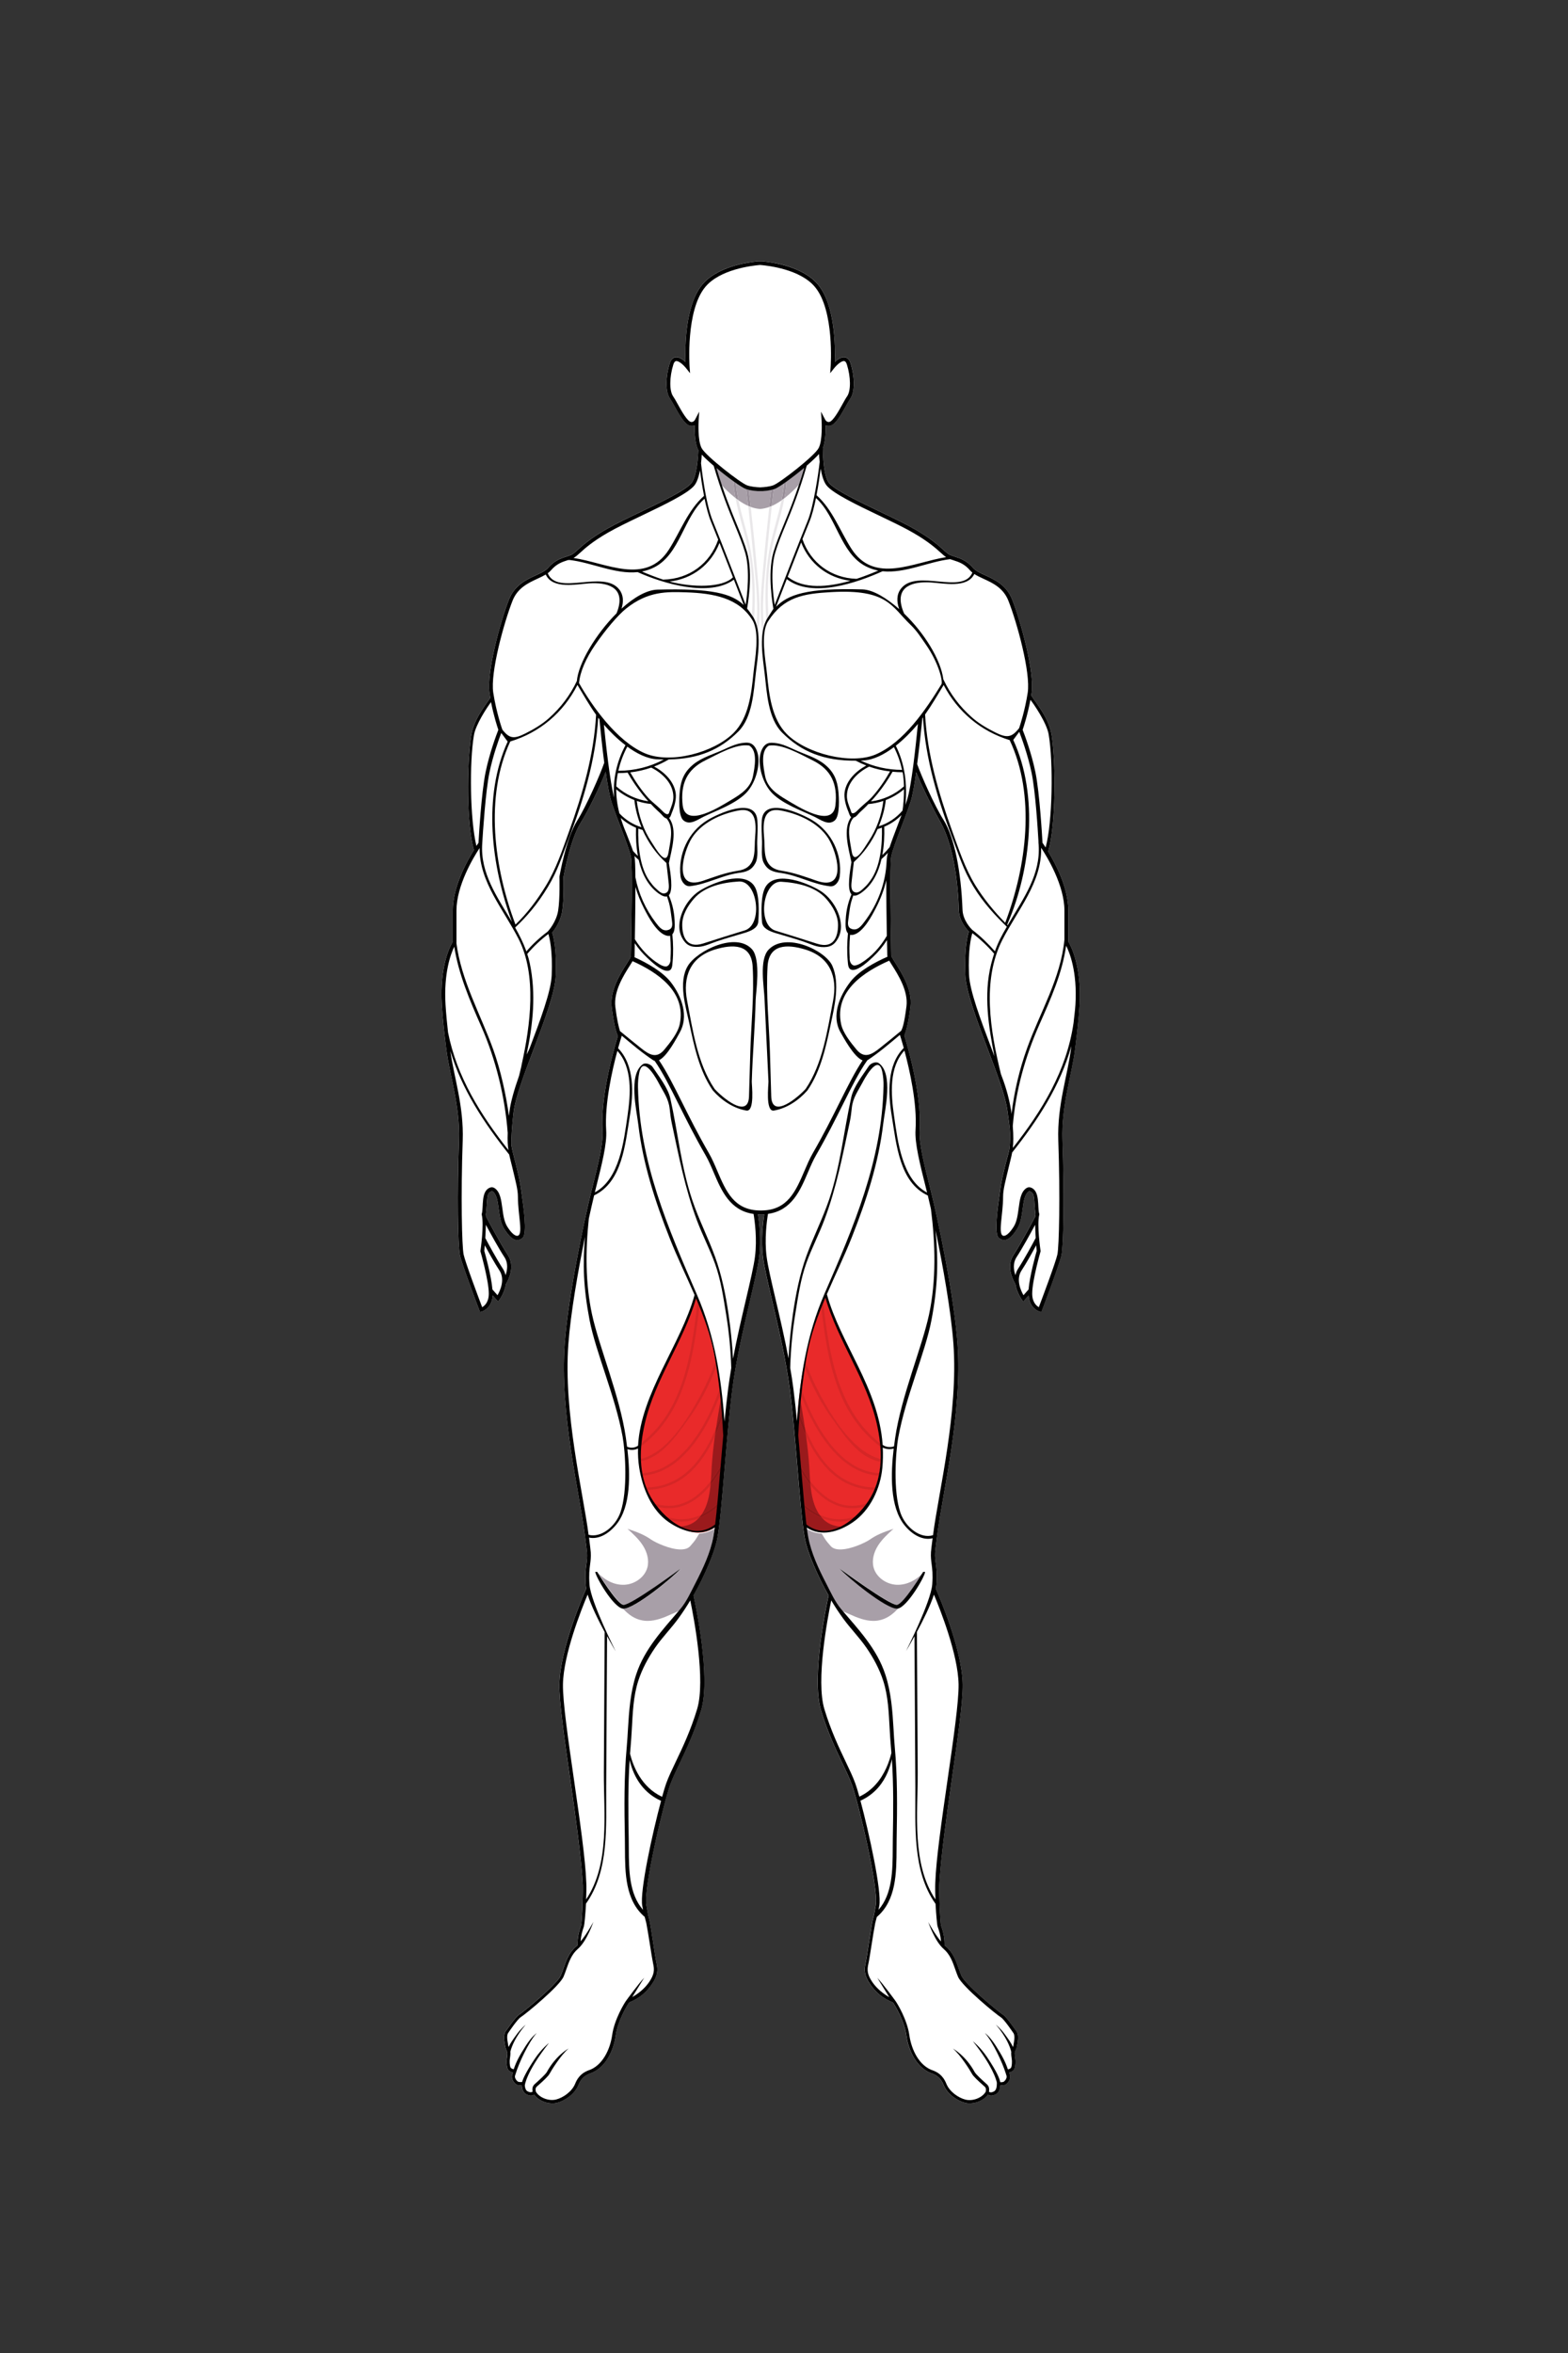 <?xml version="1.0" encoding="utf-8"?>
<!-- Generator: Adobe Illustrator 26.0.1, SVG Export Plug-In . SVG Version: 6.00 Build 0)  -->
<svg version="1.1" id="Layer_1" xmlns="http://www.w3.org/2000/svg" xmlns:xlink="http://www.w3.org/1999/xlink" x="0px" y="0px"
	 viewBox="0 0 432 648" style="enable-background:new 0 0 432 648;" xml:space="preserve">
<rect x="0" y="0" width="432" height="648" fill="#333333" stroke="none"/>
<style type="text/css">
	.st0{fill:#FFFFFF;}
	.st1{fill:#E92A2A;}
	.st2{fill:#D52626;}
	.st3{fill:#9A1A1C;}
	.st4{fill:#8D1819;}
	.st5{fill:#A89FA8;}
	.st6{fill:#998F99;}
	.st7{fill:#E9E7E9;}
</style>
<g>
	<g>
		<g id="Front_00000021095947442741400150000003598425190926930340_">
			<g>
				<g>
					<g>
						<g>
							<path class="st0" d="M294.34,259.33v-8.55c0-6.18-3.43-12.77-5.56-16.28c2.11-7.06,2.14-23.97,0.99-31.82
								c-0.7-4.77-4.02-8.66-5.66-11.15c0.03-0.19,0.06-0.38,0.1-0.58c0.9-5.76-3.01-19.91-5.36-25.87
								c-1.56-3.96-4.82-5.46-7.43-6.67c-1.41-0.65-2.64-1.21-3.33-2.02c-1.76-2.06-3.52-2.62-5.07-3.12
								c-0.41-0.13-0.8-0.26-1.18-0.41c-0.59-0.24-1.12-0.72-1.92-1.44c-1.36-1.23-3.41-3.09-7.79-5.63
								c-2.41-1.4-5.79-3.02-9.38-4.74c-5.87-2.81-12.73-6.06-14.37-8.08c-1.49-1.84-1.65-7.66-1.67-9.58
								c0.71-1.8,0.79-4.65,0.76-6.29c0.3,0.14,0.66,0.21,1.09,0.16c1.46-0.18,2.84-2.46,4.48-5.42c0.46-0.83,0.9-1.62,1.23-2.09
								c1.42-2.03,1.11-6.42,0.07-9.71c-0.3-0.96-0.82-1.51-1.53-1.65c-0.98-0.18-2.05,0.56-2.81,1.27
								c0.15-4.1,0.09-15.63-4.64-21.31c-4.08-4.89-12.23-6.11-15.32-6.4l-1.22,0c-3.09,0.29-11.24,1.51-15.32,6.4
								c-4.73,5.68-4.79,17.21-4.64,21.31c-0.76-0.7-1.84-1.44-2.81-1.27c-0.71,0.13-1.23,0.69-1.53,1.65
								c-1.04,3.29-1.35,7.68,0.07,9.71c0.33,0.48,0.77,1.26,1.23,2.09c1.64,2.96,3.01,5.24,4.48,5.42
								c0.43,0.05,0.79-0.02,1.09-0.16c-0.03,1.82,0.07,5.09,1,6.82c0,0,0,0.01,0.01,0.01c-0.04,1.35-0.33,7.14-1.9,9.09
								c-1.63,2.02-8.29,5.21-14.16,8.02c-3.59,1.72-6.97,3.34-9.38,4.74c-4.38,2.54-6.43,4.4-7.79,5.63
								c-0.8,0.73-1.33,1.2-1.92,1.44c-0.38,0.15-0.77,0.28-1.18,0.41c-1.55,0.5-3.31,1.06-5.07,3.12c-0.69,0.8-1.91,1.37-3.33,2.02
								c-2.62,1.2-5.87,2.7-7.43,6.67c-2.35,5.97-6.26,20.11-5.36,25.87c0.06,0.41,0.13,0.82,0.21,1.22
								c-1.66,2.47-4.64,6.08-5.32,10.72c-1.14,7.8-1.27,24.06,0.8,31.18c-2.1,3.38-5.82,10.26-5.82,16.7v8.55
								c-0.59,0.96-3.68,6.54-3.02,17.43c0.25,4.17,0.72,8.02,1.22,12.1c0.88,7.26,3.84,15.48,3.5,25.19
								c-0.52,14.81-0.31,28.93,0.27,31.66c0.54,2.5,5.16,14.67,5.36,15.19l0.17,0.45l0.46-0.12c0.03-0.01,2.8-0.8,3.04-4.45
								l1.48,1.68l0.39-0.54c0.09-0.12,1.39-1.97,1.76-4.26c0.82-1.39,2.53-4.96,0.55-7.99c-2.26-3.45-5.99-10.56-6.02-10.64l0,0
								c-0.01-0.24-0.03-0.44-0.06-0.59c0.55-4.23,0-5.77,1.57-6.36c0.13-0.05,0.2-0.03,0.28,0.02c1.14,0.74,1.41,2.7,1.69,4.79
								c0.26,1.95,0.54,3.97,1.53,5.54c1.17,1.84,2.96,4.22,5.06,2.48c1.38-1.15,0.17-9.02-0.16-11.35
								c-0.42-2.91-0.42-3.73-1.57-8.35c-0.73-2.94-1.17-4.47-1.37-5.82c-0.1-1.12,0.19-5.79,0.62-9.2
								c0.49-3.92,2.91-10.33,5.47-17.11c2.93-7.75,5.96-15.77,6.15-20.42c0.3-7.21-0.65-10.78-0.99-11.82
								c0.61-0.73,2.3-2.98,2.76-5.89c0.54-3.39,0.37-9.27,0.35-9.41c0.02-0.1,1.79-10.26,4.73-14.92
								c2.23-3.54,5.51-10.46,6.9-14.08c0.51,3.58,1.07,6.79,1.65,8.5c0.72,2.17,1.65,4.59,2.54,6.92c1.27,3.33,2.47,6.47,2.78,8.12
								c0.44,2.33,0.13,19.45,0.03,25.07c-0.02,1.2-0.04,2-0.04,2.2c0,0.01,0,0.01-0.01,0.02c-0.11,0.11-0.19,0.3-0.22,0.5
								c-0.22,0.41-0.58,0.97-0.91,1.49c-1.77,2.79-4.73,7.46-4.16,12.07c0.64,5.13,1.42,7.28,1.7,7.93
								c-0.58,1.85-4.88,15.9-4.22,26.04c0.23,3.54-1.16,9.05-2.92,16.03c-2.27,9-6.55,29.73-7.51,42.66
								c-1.41,19.13,4.08,41.01,5.59,52.84c0.32,2.53,0.54,4.2,0.57,4.71c0.07,1.25-0.04,2.11-0.18,3.11
								c-0.18,1.36-0.39,2.89-0.18,5.79c0.02,0.29,0.07,0.61,0.14,0.95c-0.74,1.66-7.25,16.62-7.42,26.38
								c-0.08,4.77,1.44,15.35,3.06,26.55c1.46,10.14,2.86,20.62,3.3,27.1l0.01,0.17c0.04,0.54,0.07,1.06,0.09,1.54
								c0.07,3.47-0.26,10.38-0.49,11.05c-0.52,1.59-1,3.09-0.97,5.43c-0.14,0.14-0.28,0.27-0.42,0.39
								c-1.92,1.64-2.69,3.84-3.44,5.98c-0.25,0.7-0.48,1.36-0.75,1.99c-1.03,2.42-10.2,9.98-11.47,10.77
								c-0.99,0.62-3.49,4.28-3.49,4.28c-0.94,1-0.65,2.65-0.46,3.75c0.03,0.19,0.07,0.37,0.09,0.53c0.08,0.58,0.26,0.98,0.4,1.31
								c0.13,0.28,0.22,0.49,0.22,0.74c0.01,0.34-0.05,0.75-0.1,1.14c-0.05,0.35-0.1,0.72-0.11,1.06c-0.01,0.61,0.02,2.08,0.61,2.57
								c0.34,0.28,0.66,0.48,1.13,0.56c-0.05,0.15-0.12,0.35-0.2,0.59c-0.37,1.08,0.45,2.19,1.05,2.63
								c0.43,0.32,1.11,0.35,1.58,0.32c0,0.09,0.02,0.15,0.03,0.2c0.07,0.77,0.33,1.82,1.31,2.29c1,0.47,1.5,0.36,2.09,0.08
								c1.14,1.58,3.46,2.54,5.55,2.34c0.27-0.03,0.54-0.07,0.8-0.14c2.15-0.55,4.84-2.4,5.84-4.89c0.8-1.99,1.97-2.65,3.01-3.1
								c4.29-1.35,6.63-6.13,7.25-10.56c0.55-3.91,3.06-8.18,3.71-9.05c2.99-1.26,4.77-2.84,6.3-5.09c1.61-2.36,1.67-3.87,1.22-5.83
								c-0.43-1.86-1.59-10.63-2-11.99c-0.35-1.19-0.51-2.41-0.8-3.89c-0.87-4.63,4.87-28.49,6.56-33.14
								c0.64-1.78,1.57-3.72,2.65-5.98c1.82-3.82,4.08-8.56,5.89-14.58c2.74-9.1-1.59-29.22-2.11-31.6c1.59-2.79,3-5.68,4.23-8.63
								c0.98-2.36,1.9-4.81,2.37-7.33c0.68-3.72,1.28-10.77,1.96-18.92c0.61-7.21,1.29-15.37,2.13-21.89
								c1.03-8.05,3.16-17.13,4.88-24.43c1.17-5,2.18-9.31,2.51-11.91c0.62-4.86,0.01-9.71-0.34-11.83c0.37,0.04,1.48,0.05,1.76,0
								c-0.34,2.12-0.96,6.97-0.34,11.83c0.33,2.6,1.34,6.92,2.51,11.91c1.71,7.3,3.84,16.39,4.88,24.43
								c0.84,6.52,1.53,14.69,2.13,21.89c0.69,8.16,1.28,15.2,1.96,18.92c0.46,2.52,1.39,4.97,2.37,7.33
								c1.23,2.95,2.64,5.84,4.23,8.63c-0.53,2.38-4.85,22.5-2.11,31.6c1.81,6.01,4.08,10.76,5.89,14.58c1.07,2.25,2,4.2,2.65,5.98
								c1.69,4.65,7.43,28.51,6.56,33.14c-0.28,1.49-0.44,2.7-0.8,3.89c-0.4,1.36-1.57,10.13-2,11.99
								c-0.45,1.96-0.39,3.46,1.22,5.83c1.53,2.25,3.31,3.84,6.3,5.09c0.65,0.87,3.16,5.14,3.71,9.05
								c0.62,4.43,2.96,9.21,7.25,10.56c1.04,0.45,2.21,1.11,3.01,3.1c1,2.48,3.7,4.34,5.84,4.89c0.26,0.07,0.53,0.11,0.8,0.14
								c2.09,0.2,4.41-0.76,5.55-2.34c0.58,0.28,1.09,0.39,2.09-0.08c1.07-0.51,1.28-1.72,1.33-2.49c0.47,0.03,1.16,0,1.59-0.32
								c0.6-0.44,1.41-1.55,1.05-2.63c-0.08-0.22-0.14-0.41-0.19-0.56l0,0c0-0.01-0.01-0.02-0.01-0.04
								c0.47-0.09,0.79-0.28,1.13-0.56c0.59-0.49,0.63-1.96,0.61-2.57c-0.01-0.34-0.06-0.7-0.11-1.06c-0.05-0.39-0.11-0.8-0.1-1.14
								c0-0.25,0.09-0.46,0.22-0.74c0.14-0.32,0.32-0.72,0.4-1.31c0.02-0.16,0.05-0.34,0.09-0.53c0.19-1.09,0.48-2.74-0.46-3.75
								c0,0-2.5-3.67-3.49-4.28c-1.26-0.79-10.43-8.35-11.47-10.77c-0.27-0.63-0.5-1.29-0.75-1.99c-0.75-2.13-1.53-4.34-3.44-5.98
								c-0.14-0.12-0.28-0.25-0.42-0.39c0.04-2.33-0.45-3.84-0.97-5.43c-0.22-0.68-0.56-7.59-0.49-11.05c0.02-0.48,0.05-1,0.09-1.54
								c0.01-0.06,0.02-0.12,0.03-0.17l-0.02,0c0.44-6.47,1.84-16.96,3.3-27.1c1.62-11.2,3.14-21.78,3.06-26.55
								c-0.17-9.69-6.6-24.51-7.41-26.34c0.09-0.41,0.15-0.79,0.17-1.14c0.21-2.89,0-4.43-0.18-5.79c-0.13-1-0.25-1.86-0.18-3.11
								c0.03-0.51,0.24-2.18,0.57-4.71c1.51-11.83,7-33.71,5.59-52.84c-0.95-12.93-5.24-33.66-7.51-42.66
								c-1.76-6.98-3.15-12.5-2.92-16.03c0.66-10.13-3.63-24.19-4.22-26.04c0.28-0.64,1.06-2.79,1.7-7.93
								c0.57-4.61-2.39-9.27-4.16-12.07c-0.52-0.82-1.11-1.75-1.14-2.01c0-0.2-0.01-0.99-0.04-2.2c-0.1-5.63-0.41-22.74,0.03-25.07
								c0.31-1.64,1.51-4.79,2.78-8.12c0.89-2.33,1.81-4.75,2.54-6.92c0.55-1.66,1.08-4.74,1.57-8.18c0-0.01,0-0.01,0-0.02
								c1.42,3.54,4.61,10.03,6.67,13.68c3.63,6.43,4.88,16.93,5.08,24.33c0.08,2.95,2.15,5.16,2.76,5.89
								c-0.34,1.04-1.29,4.61-0.99,11.82c0.19,4.65,3.22,12.67,6.15,20.42c2.56,6.79,4.99,13.2,5.47,17.11
								c0.35,2.83,0.7,4.65,0.72,6.05c0.02,1.33,0.01,2.68-0.12,4.02c-0.12,1.24-0.64,2.7-1.27,5.21c-1.15,4.62-1.15,5.44-1.57,8.35
								c-0.33,2.33-1.54,10.2-0.16,11.35c2.09,1.74,3.89-0.64,5.06-2.48c0.99-1.57,1.27-3.59,1.53-5.54
								c0.28-2.08,0.55-4.05,1.69-4.79c0.08-0.05,0.15-0.07,0.28-0.02c1.58,0.59,1.02,2.13,1.57,6.36
								c-0.03,0.15-0.05,0.35-0.06,0.59l0,0c-0.04,0.07-3.77,7.19-6.02,10.64c-1.99,3.03-0.28,6.6,0.55,7.99
								c0.37,2.29,1.67,4.13,1.76,4.26l0.39,0.54l1.48-1.68c0.24,3.66,3.01,4.45,3.04,4.45l0.46,0.12l0.17-0.45
								c0.2-0.52,4.82-12.69,5.36-15.19c0.58-2.73,0.8-16.86,0.27-31.66c-0.34-9.71,2.62-17.93,3.5-25.19
								c0.5-4.07,0.96-7.92,1.22-12.1C298.02,265.88,294.93,260.3,294.34,259.33z"/>
						</g>
					</g>
				</g>
			</g>
		</g>
	</g>
	<g>
		<g id="Inner_quads_00000060714215796229339310000011678859081004113842_">
			<g>
				<path class="st1" d="M199.52,394.32c-0.39-7.47-1.21-13.48-2.61-20.86c-1.03-5.42-3.02-11.32-5.18-16.36
					c-3.46,11.99-11.6,23.11-14.38,35.31c-1.51,6.65-1.64,14.04,1.85,20.2c3.23,5.69,11.63,12.83,18.12,7.73
					c0.49-3.98,2.05-21.59,2.33-24.61L199.52,394.32z"/>
				<path class="st2" d="M184.21,415.35c-1.15,0-2.32-0.16-3.52-0.49c-0.22-0.29-0.43-0.58-0.63-0.88c1.42,0.47,2.81,0.71,4.17,0.71
					c4.24,0,8.15-2.31,11.63-6.87c-0.03,0.38-0.06,0.76-0.1,1.14C192.28,413.2,188.41,415.35,184.21,415.35"/>
				<path class="st2" d="M187.69,419.03L187.69,419.03c-1.16,0-2.33-0.16-3.5-0.48c-0.41-0.34-0.81-0.71-1.19-1.08
					c1.58,0.62,3.17,0.93,4.74,0.93c1.87,0,3.72-0.43,5.55-1.29c-0.25,0.36-0.52,0.7-0.83,1.02
					C190.88,418.73,189.29,419.03,187.69,419.03 M197.5,415.02c0.02-0.25,0.05-0.5,0.07-0.75c0,0,0,0,0,0
					C197.54,414.52,197.52,414.77,197.5,415.02"/>
				<path class="st2" d="M176.61,398.3c0.03-0.3,0.06-0.59,0.09-0.89c11.28-8.78,13.77-23.51,15.45-38.76
					c0.17,0.42,0.35,0.83,0.52,1.25C190.96,375.01,188.3,389.55,176.61,398.3"/>
				<path class="st2" d="M176.5,402.47c-0.01-0.23-0.02-0.45-0.02-0.68c7.2-1.65,12.78-10.62,16.38-17.27
					c1.62-2.99,3.12-6.36,4.28-9.5l0.1,0.24c0.08,0.45,0.06,0.63,0.13,1.08c-1.99,5.18-4.61,10.18-7.6,14.33l-0.47,0.65
					C185.96,395.98,182.18,401.25,176.5,402.47"/>
				<path class="st2" d="M176.94,406.37c-0.04-0.22-0.08-0.43-0.12-0.65c12.55-0.6,19.39-17.33,21.31-22.86
					c0.06,0.5,0.11,0.99,0.17,1.49C196.01,390.46,189.1,405.72,176.94,406.37"/>
				<path class="st2" d="M178.1,410.31c-0.09-0.22-0.17-0.43-0.25-0.65c10.7-0.12,16.21-8.58,19.46-16.52
					c-0.12,0.8-0.23,1.59-0.34,2.39C193.6,402.83,188.1,410.08,178.1,410.31 M198.87,390.85c-0.04-0.53-0.08-1.06-0.12-1.59
					c0-0.01,0-0.01,0.01-0.01c0.04,0.53,0.08,1.07,0.12,1.6C198.87,390.84,198.87,390.84,198.87,390.85"/>
				<path class="st3" d="M192,421.91c-0.96,0-1.91-0.17-2.85-0.48c-0.77-0.25-1.52-0.59-2.25-1c1.86-0.03,3.67-0.54,5.09-1.84
					c0.16-0.15,0.32-0.31,0.47-0.47c1.7-0.65,3.49-1.72,5.14-3.06c-0.18,1.83-0.31,3.59-0.49,5.05
					C195.52,421.37,193.68,421.91,192,421.91 M193.29,417.11c1.59-2.28,2.18-5.23,2.47-8.14c0.89-1.09,1.91-2.59,2.75-3.95
					c-0.11,1.28-0.22,2.86-0.32,4.09c-0.16,1.82-0.3,3.37-0.45,5.01C196.32,415.33,194.73,416.43,193.29,417.11 M195.85,407.82
					c0.11-1.39,0.16-2.75,0.24-4c0.18-2.78,0.49-5.54,0.86-8.29c0.73-1.58,1.44-3.38,1.99-4.9c0.06,0.83,0.23,1.77,0.28,2.6
					c0.05,0.8,0.07,1.71,0.11,2.51c-0.14,1.54-0.27,3.18-0.39,4.7c-0.1,1.18-0.23,1.99-0.33,3.14
					C197.77,405.06,196.76,406.64,195.85,407.82 M197.3,393.14c0.36-2.4,0.83-5.13,1.23-7.53c0.11,1.1,0.22,2.3,0.31,3.4
					C198.41,390.27,197.84,391.82,197.3,393.14"/>
				<path class="st4" d="M195.76,408.96c0.04-0.38,0.07-0.76,0.1-1.14c0.9-1.18,1.9-2.72,2.74-4.2c-0.03,0.3-0.03,1.15-0.04,1.34
					C197.71,406.31,196.65,407.87,195.76,408.96"/>
				<path class="st4" d="M192.46,418.13c0.3-0.32,0.58-0.66,0.83-1.02c1.45-0.68,3-1.76,4.41-2.97c-0.02,0.25-0.05,0.88-0.06,0.92
					C195.99,416.4,194.16,417.48,192.46,418.13"/>
				<path class="st4" d="M196.96,395.53c0.11-0.8,0.22-1.6,0.34-2.39c0.54-1.32,1.1-2.87,1.53-4.13c0.04,0.53,0.11,1,0.15,1.53
					C198.43,392.06,197.69,393.95,196.96,395.53"/>
			</g>
			<g id="Inner_quads_00000098215498317472514820000007772200802408435379_">
				<path class="st1" d="M219.66,395.89c0.14,3.03,0.73,5.95,0.98,8.83c0.49,5.85,0.96,11.45,1.45,15.42
					c6.48,5.1,14.52-1.84,17.75-7.53c3.49-6.16,3.44-13.57,1.93-20.22c-2.78-12.21-12.11-27.89-14.44-35.32
					C223.55,362.81,219.09,383.4,219.66,395.89z"/>
				<path class="st2" d="M234.84,415.35c1.15,0,2.32-0.16,3.52-0.49c0.22-0.29,0.43-0.58,0.63-0.88c-1.42,0.47-2.81,0.71-4.17,0.71
					c-4.24,0-8.15-2.31-11.63-6.87c0.03,0.38,0.06,0.76,0.1,1.14C226.77,413.2,230.64,415.35,234.84,415.35"/>
				<path class="st2" d="M231.36,419.03c-1.6,0-3.2-0.3-4.77-0.9c-0.3-0.32-0.58-0.66-0.83-1.02c1.83,0.86,3.68,1.29,5.55,1.29
					c1.58,0,3.16-0.31,4.74-0.93c-0.38,0.37-0.78,0.74-1.19,1.08C233.69,418.87,232.52,419.03,231.36,419.03L231.36,419.03
					 M221.55,415.02c-0.02-0.25-0.05-0.5-0.07-0.75c0,0,0,0,0,0C221.5,414.52,221.53,414.77,221.55,415.02"/>
				<path class="st2" d="M242.59,398.41c-0.03-0.3-0.06-0.59-0.09-0.89c-11.28-8.78-14.03-23.59-15.71-38.84
					c-0.17,0.42-0.35,0.83-0.52,1.25c1.71,15.1,4.47,29.61,16.16,38.37"/>
				<path class="st2" d="M242.28,402.51c-5.68-1.22-9.19-6.52-12.54-11.18l-0.47-0.65c-2.99-4.15-5.52-8.88-7.51-14.06
					c0.07-0.45,0.15-0.9,0.23-1.35l0,0.01c1.16,3.14,2.57,6.25,4.19,9.24c3.6,6.65,9.4,15.67,16.59,17.32
					c0,0.23-0.08,0.51-0.09,0.73L242.28,402.51z"/>
				<path class="st2" d="M242.25,405.71c-12.55-0.6-19.42-17.32-21.34-22.86c-0.06,0.5-0.11,0.99-0.17,1.49
					c2.28,6.11,9.22,21.38,21.39,22.03C242.13,406.37,242.22,405.93,242.25,405.71z"/>
				<path class="st2" d="M240.95,410.31c-10-0.23-15.51-7.48-18.86-14.78c-0.11-0.8-0.22-1.6-0.34-2.39
					c3.24,7.95,8.76,16.4,19.46,16.52C241.12,409.88,241.04,410.1,240.95,410.31 M220.18,390.85c0,0,0-0.01,0-0.01
					c0.04-0.53,0.08-1.07,0.12-1.6c0,0,0,0.01,0.01,0.01C220.26,389.78,220.22,390.31,220.18,390.85"/>
				<path class="st3" d="M227.04,421.91c-1.68,0-3.36-0.53-4.95-1.77c-0.18-1.47-0.36-3.15-0.53-4.99c1.65,1.33,3.32,2.33,5.02,2.98
					c0.15,0.16,0.31,0.32,0.47,0.47c1.42,1.3,3.23,1.81,5.09,1.84c-0.73,0.41-1.49,0.75-2.25,1
					C228.96,421.74,228,421.91,227.04,421.91 M225.76,417.11c-1.45-0.68-2.88-1.63-4.28-2.83c-0.15-1.65-0.31-3.4-0.47-5.22
					c-0.11-1.23-0.21-2.5-0.32-3.77c0.84,1.37,1.71,2.59,2.6,3.68C223.58,411.88,224.17,414.83,225.76,417.11 M223.19,407.82
					c-0.9-1.18-1.78-2.52-2.62-4c-0.1-1.15-0.2-2.32-0.3-3.5c-0.13-1.52-0.26-3.06-0.4-4.6c0.04-0.8,0.09-1.59,0.14-2.39
					c0.05-0.83,0.11-1.66,0.17-2.49c0.55,1.52,1.18,3.1,1.91,4.69c0.37,2.75,0.68,5.51,0.86,8.29
					C223.03,405.07,223.09,406.43,223.19,407.82 M221.75,393.14c-0.54-1.32-1.02-2.63-1.44-3.89c0.09-1.1,0.18-2.2,0.29-3.3
					C220.99,388.35,221.39,390.74,221.75,393.14"/>
				<path class="st4" d="M223.29,408.96c-0.04-0.38-0.07-0.76-0.1-1.14c-0.9-1.18-1.78-2.52-2.62-4c0.03,0.3,0.05,0.6,0.08,0.9
					c0.02,0.19,0.03,0.38,0.05,0.56C221.53,406.65,222.4,407.87,223.29,408.96"/>
				<path class="st4" d="M226.59,418.13c-0.3-0.32-0.58-0.66-0.83-1.02c-1.45-0.68-2.88-1.63-4.28-2.83
					c0.02,0.25,0.05,0.5,0.07,0.75c0,0.05,0.01,0.09,0.01,0.14C223.21,416.49,224.89,417.48,226.59,418.13"/>
				<path class="st4" d="M222.09,395.53c-0.11-0.8-0.22-1.6-0.34-2.39c-0.54-1.32-1.02-2.63-1.44-3.89
					c-0.04,0.53-0.08,1.06-0.12,1.59C220.73,392.36,221.36,393.95,222.09,395.53"/>
			</g>
		</g>
		<g id="Front_00000088830469623827722710000012631698813768745144_">
			<path class="st5" d="M209.41,140.17c-0.88-0.07-1.76-0.26-2.58-0.56c-0.17-1.53-0.35-3.1-0.54-4.7c0.43,0.1,0.89,0.18,1.35,0.24
				c0.36,0.05,0.72,0.08,1.06,0.11h1.42c0.33-0.03,0.68-0.06,1.04-0.11c0.44-0.06,0.89-0.13,1.32-0.23
				c-0.19,1.61-0.37,3.17-0.54,4.71C211.13,139.91,210.27,140.1,209.41,140.17 M212.62,139.35c0.17-1.54,0.35-3.08,0.53-4.62
				c0.08-0.02,0.15-0.05,0.22-0.08c0.51-0.18,1.46-0.76,2.62-1.57c-0.13,1.6-0.38,3.17-0.7,4.73
				C214.46,138.41,213.56,138.94,212.62,139.35 M206.14,139.33c-0.94-0.42-1.84-0.95-2.69-1.56c-0.32-1.55-0.57-3.13-0.69-4.72
				c1.19,0.83,2.17,1.43,2.68,1.61c0.06,0.02,0.11,0.04,0.17,0.06C205.79,136.25,205.97,137.79,206.14,139.33 M216.11,137.22
				c0.28-1.52,0.49-3.06,0.58-4.62c1.49-1.07,3.23-2.42,4.84-3.76c-0.5,1.69-0.99,3.25-1.48,4.71c-0.49,0.55-1,1.08-1.54,1.58
				C217.76,135.84,216.96,136.56,216.11,137.22 M202.65,137.17c-0.83-0.65-1.61-1.34-2.34-2.04c-0.53-0.51-1.05-1.04-1.54-1.58
				c-0.49-1.46-0.98-3.02-1.48-4.71c1.59,1.32,3.31,2.66,4.78,3.72C202.16,134.11,202.37,135.65,202.65,137.17"/>
			<path class="st6" d="M203.45,137.77c-0.27-0.19-0.54-0.39-0.8-0.6c-0.28-1.52-0.49-3.06-0.58-4.61c0.24,0.17,0.47,0.33,0.69,0.49
				C202.88,134.64,203.13,136.21,203.45,137.77"/>
			<path class="st6" d="M206.83,139.61c-0.12-0.04-0.23-0.09-0.35-0.13c-0.12-0.05-0.23-0.1-0.34-0.15
				c-0.17-1.53-0.35-3.07-0.53-4.61c0.21,0.07,0.44,0.13,0.68,0.19C206.48,136.51,206.66,138.07,206.83,139.61"/>
			<path class="st6" d="M215.3,137.81c0.32-1.55,0.57-3.13,0.7-4.73c0.22-0.15,0.45-0.32,0.69-0.49c-0.09,1.56-0.3,3.1-0.58,4.62
				C215.84,137.42,215.58,137.62,215.3,137.81"/>
			<path class="st6" d="M211.93,139.63c0.17-1.54,0.35-3.1,0.54-4.71c0.23-0.05,0.46-0.11,0.68-0.18c-0.18,1.54-0.36,3.08-0.53,4.62
				c-0.1,0.04-0.19,0.08-0.29,0.12C212.2,139.53,212.07,139.58,211.93,139.63"/>
			<path class="st7" d="M207.68,170.44c-0.11-0.21-0.23-0.41-0.35-0.61c-0.06-0.09-0.12-0.18-0.18-0.27
				c0.5-7.83-0.1-15.09-1.8-21.59c-0.25-0.96-0.51-1.91-0.77-2.86c-0.71-2.59-1.43-5.24-1.93-7.94c0.26,0.21,0.53,0.41,0.8,0.6
				c0.43,2.11,1,4.19,1.55,6.23c0.69,2.54,1.4,5.16,1.86,7.82c1.06,6.18,1.35,12.21,0.91,18.43
				C207.76,170.32,207.73,170.39,207.68,170.44"/>
			<path class="st7" d="M208.82,174.71c-0.08-0.8-0.2-1.58-0.4-2.32c0.51-5.34-0.03-10.78-0.55-16.06c-0.09-0.87-0.17-1.74-0.25-2.6
				c-0.44-4.72-0.94-9.55-1.48-14.41c0.11,0.05,0.23,0.1,0.34,0.15c0.12,0.05,0.23,0.09,0.35,0.13c0.65,5.8,1.19,11.11,1.63,16.13
				c0.06,0.69,0.12,1.39,0.19,2.08C209.15,163.36,209.67,169.08,208.82,174.71"/>
			<path class="st7" d="M211.72,169.7c-0.51-7.86-0.01-15.21,1.69-21.73c0.25-0.96,0.51-1.91,0.77-2.86
				c0.71-2.57,1.42-5.2,1.92-7.89c-0.26,0.2-0.53,0.4-0.8,0.59c-0.43,2.1-0.99,4.16-1.54,6.18c-0.69,2.54-1.4,5.16-1.86,7.82
				c-1.06,6.18-1.21,12.78-0.77,19.01L211.72,169.7z"/>
			<path class="st7" d="M210.11,174.36c-0.9-5.71-0.5-10.93,0.02-16.55c0.06-0.69,0.13-1.38,0.19-2.07
				c0.44-5.02,0.98-10.33,1.63-16.11c0.14-0.05,0.27-0.1,0.4-0.15c0.1-0.04,0.19-0.08,0.29-0.12c-0.54,4.85-1.04,9.67-1.48,14.38
				c-0.08,0.86-0.17,1.73-0.25,2.6c-0.53,5.33-0.98,11.1-0.45,16.49c-0.19,0.76-0.02,0.6-0.09,1.43L210.11,174.36z"/>
			<g>
				<path class="st5" d="M240.63,446.38c0.45,0,0.89-0.03,1.34-0.11c2.28-0.38,3.97-1.68,5.44-3.27c-0.01,0-0.02,0-0.02,0
					l-0.21,0.01c-3.05,0-13.42-8.44-15.74-11.03c0,0,13.5,9.97,15.7,9.97c0.03,0,0.06,0,0.08-0.01c1.83-0.28,7.08-8.89,7.19-9.07h0
					c0,0-0.08,0.14-0.23,0.38c-1.74,1.9-4.23,3.19-6.81,3.19c-0.14,0-0.27,0-0.41-0.01c-2.83-0.15-5.59-2.09-6.29-4.8
					c-0.52-2.03,0.11-4.21,1.23-5.98c1.12-1.77,2.7-3.21,4.26-4.63c-3.25,1.08-4.77,1.77-6.5,2.96c-1.26,0.87-5.24,2.73-8.16,2.73
					c-1.1,0-2.05-0.26-2.64-0.94c-0.6-0.69-1.2-1.36-1.68-2.14c-0.26-0.43-0.53-0.86-0.79-1.29c-0.4-0.02-0.8-0.07-1.2-0.15
					c-1.03-0.19-2.03-0.56-2.98-1.17c0.13,0.95,0.25,1.79,0.38,2.5c0.82,4.47,2.88,8.8,4.94,12.8c0.34,0.65,0.67,1.33,1.01,2.01
					c0.92,1.81,1.92,3.66,3.2,5.14l0.1,0.11c0.8,0.35,1.58,0.68,2.31,1C236.21,445.53,238.41,446.38,240.63,446.38"/>
				<path class="st5" d="M178.41,446.38c-0.45,0-0.89-0.03-1.34-0.11c-2.28-0.38-3.97-1.68-5.44-3.27c0.01,0,0.02,0,0.02,0
					l0.21,0.01c3.05,0,13.42-8.44,15.74-11.03c0,0-13.5,9.97-15.7,9.97c-0.03,0-0.06,0-0.08-0.01c-1.83-0.28-7.08-8.89-7.19-9.07h0
					c0,0,0.08,0.14,0.23,0.38c1.74,1.9,4.23,3.19,6.81,3.19c0.14,0,0.27,0,0.41-0.01c2.83-0.15,5.59-2.09,6.29-4.8
					c0.52-2.03-0.11-4.21-1.23-5.98c-1.12-1.77-2.7-3.21-4.26-4.63c3.25,1.08,4.77,1.77,6.5,2.96c1.26,0.87,5.24,2.73,8.16,2.73
					c1.1,0,2.05-0.26,2.64-0.94c0.6-0.69,1.2-1.36,1.68-2.14c0.26-0.43,0.53-0.86,0.79-1.29c0.4-0.02,0.8-0.07,1.2-0.15
					c1.03-0.19,2.03-0.56,2.98-1.17c-0.13,0.95-0.25,1.79-0.38,2.5c-0.82,4.47-2.88,8.8-4.94,12.8c-0.34,0.65-0.67,1.33-1.01,2.01
					c-0.92,1.81-1.92,3.66-3.2,5.14l-0.1,0.11c-0.8,0.35-1.58,0.68-2.31,1C182.84,445.53,180.63,446.38,178.41,446.38"/>
				<g>
					<g>
						<path d="M203.16,239.82c-3.31,0.51-6.32,1.66-9.47,2.74c-8.43,2.91-5.44-7.96-3.13-11.69c2.68-4.31,8.09-6.78,12.99-7.68
							c5.85-1.08,4.52,5.83,4.43,8.44C207.86,235.15,208.16,239.17,203.16,239.82 M208.62,231.68c0.07-1.93,0.19-3.84,0.04-5.76
							c-0.52-6.73-10.94-1.76-13.71-0.09c-5.34,3.22-8.2,9.5-7.45,15.53c0.15,1.23,1.13,2.85,2.64,2.68
							c4.53-0.51,8.62-2.91,13.14-3.61c2.36-0.3,3.81-0.73,4.89-2.83C208.97,236.05,208.56,233.35,208.62,231.68"/>
						<path d="M215.49,239.82c-5.07-0.66-4.77-4.68-4.9-8.2c-0.1-2.61-1.46-9.52,4.46-8.43c4.96,0.91,10.45,3.4,13.17,7.71
							c2.35,3.73,5.41,14.6-3.14,11.68C221.9,241.49,218.85,240.34,215.49,239.82 M209.94,231.68c0.06,1.67-0.34,4.37,0.47,5.92
							c1.1,2.1,2.57,2.53,4.96,2.84c4.59,0.71,8.73,3.12,13.32,3.64c1.53,0.17,2.51-1.45,2.66-2.68c0.74-6.04-2.17-12.31-7.59-15.55
							c-2.81-1.68-13.37-6.67-13.88,0.06C209.74,227.84,209.87,229.75,209.94,231.68"/>
						<path d="M201.52,220.26c-2.79,1.66-12.7,8.13-13.44,1.48c-0.63-5.75,1.06-9.82,6.37-12.41c3.24-1.58,8.39-4.61,11.96-4.01
							c2.45,1.44,1.47,6.17,1.06,8.32C206.86,216.92,204.19,218.67,201.52,220.26 M206.82,204.73c-0.76-0.32-1.74-0.2-2.51-0.08
							c-1.32,0.2-2.57,0.71-3.78,1.25c-0.32,0.14-0.64,0.29-0.96,0.44c-2.77,1.29-6.17,2.21-8.56,4.18
							c-2.45,2.01-3.41,4.24-3.72,7.36c-0.16,1.59-0.5,6.77,1,8.04c1.78,1.5,3.91-0.22,5.68-1.06c3.67-1.74,8.54-3.46,11.47-6.36
							c2.3-2.28,3.63-6.2,3.53-9.4c-0.04-1.45-0.54-3.38-1.84-4.21L206.82,204.73"/>
						<path d="M216.74,220.29c-2.67-1.59-5.34-3.33-5.96-6.63c-0.4-2.15-1.39-6.89,1.06-8.32c3.57-0.6,8.73,2.43,11.96,4.01
							c5.31,2.6,7,6.67,6.37,12.41C229.45,228.41,219.53,221.94,216.74,220.29 M211.44,204.76l-0.3,0.16
							c-1.3,0.83-1.79,2.76-1.84,4.21c-0.1,3.19,1.23,7.12,3.53,9.4c2.93,2.9,7.8,4.62,11.47,6.36c1.78,0.84,3.91,2.57,5.68,1.06
							c1.5-1.27,1.16-6.45,1-8.04c-0.31-3.12-1.27-5.34-3.72-7.36c-2.39-1.97-5.79-2.89-8.56-4.18c-0.32-0.15-0.64-0.3-0.96-0.44
							c-1.21-0.55-2.46-1.06-3.78-1.25C213.18,204.56,212.2,204.44,211.44,204.76"/>
						<g>
							<path d="M171.78,443.02l-0.21-0.01c-0.01,0-0.02,0-0.02,0c0,0-0.01-0.01-0.01-0.01c-2.65-0.47-7.53-8.92-7.53-10.11h0.53
								c0.11,0.18,5.36,8.79,7.19,9.07c0.03,0,0.05,0.01,0.08,0.01c2.2,0,15.7-9.97,15.7-9.97
								C185.19,434.58,174.83,443.02,171.78,443.02"/>
							<path d="M247.1,443.02l0.21-0.01c0.01,0,0.02,0,0.02,0c0,0,0.01-0.01,0.01-0.01c2.65-0.47,7.53-8.92,7.53-10.11h-0.53
								c-0.11,0.18-5.36,8.79-7.19,9.07c-0.03,0-0.05,0.01-0.08,0.01c-2.2,0-15.7-9.97-15.7-9.97
								C233.68,434.58,244.05,443.02,247.1,443.02"/>
							<path d="M294.34,259.33v-8.55c0-6.18-3.43-12.77-5.56-16.28c2.11-7.06,2.14-23.97,0.99-31.82c-0.7-4.77-4.02-8.66-5.66-11.15
								c0.03-0.19,0.06-0.38,0.1-0.58c0.9-5.76-3.01-19.91-5.36-25.87c-1.56-3.96-4.82-5.46-7.43-6.66
								c-1.41-0.65-2.64-1.21-3.33-2.02c-1.76-2.06-3.52-2.62-5.07-3.12c-0.41-0.13-0.8-0.26-1.18-0.41
								c-0.59-0.24-1.12-0.72-1.92-1.44c-1.36-1.23-3.41-3.09-7.79-5.63c-2.41-1.4-5.79-3.02-9.38-4.74
								c-5.87-2.81-12.73-6.06-14.37-8.07c-1.49-1.84-1.65-7.66-1.67-9.58c0.71-1.8,0.79-4.65,0.76-6.29
								c0.3,0.14,0.66,0.21,1.09,0.16c1.46-0.18,2.84-2.46,4.48-5.42c0.46-0.83,0.9-1.62,1.23-2.09c1.42-2.03,1.11-6.42,0.07-9.71
								c-0.3-0.96-0.82-1.51-1.53-1.65c-0.98-0.18-2.05,0.56-2.81,1.27c0.15-4.1,0.09-15.63-4.64-21.31
								c-4.08-4.89-12.23-6.11-15.32-6.4l-1.22,0c-3.09,0.29-11.24,1.51-15.32,6.4c-4.73,5.68-4.79,17.21-4.64,21.31
								c-0.76-0.7-1.84-1.44-2.81-1.27c-0.71,0.13-1.23,0.69-1.53,1.65c-1.04,3.29-1.35,7.68,0.07,9.71
								c0.33,0.48,0.77,1.26,1.23,2.09c1.64,2.96,3.01,5.24,4.48,5.42c0.43,0.05,0.79-0.02,1.09-0.16c-0.03,1.82,0.07,5.09,1,6.82
								c0,0,0,0.01,0.01,0.01c-0.04,1.35-0.33,7.14-1.9,9.09c-1.63,2.02-8.29,5.21-14.16,8.02c-3.59,1.72-6.97,3.34-9.38,4.74
								c-4.38,2.54-6.43,4.4-7.79,5.63c-0.8,0.73-1.33,1.2-1.92,1.44c-0.38,0.15-0.77,0.28-1.18,0.41c-1.55,0.5-3.31,1.06-5.07,3.12
								c-0.69,0.8-1.91,1.37-3.33,2.02c-2.62,1.2-5.87,2.7-7.43,6.66c-2.35,5.97-6.26,20.11-5.36,25.87
								c0.06,0.41,0.13,0.82,0.21,1.22c-1.66,2.47-4.64,6.08-5.32,10.72c-1.14,7.8-1.27,24.06,0.8,31.18
								c-2.1,3.38-5.82,10.26-5.82,16.7v8.55c-0.59,0.96-3.68,6.54-3.02,17.43c0.25,4.17,0.72,8.02,1.22,12.1
								c0.88,7.26,3.84,15.48,3.5,25.19c-0.52,14.81-0.31,28.93,0.27,31.66c0.54,2.5,5.16,14.67,5.36,15.19l0.17,0.45l0.46-0.12
								c0.03-0.01,2.8-0.8,3.04-4.45l1.48,1.68l0.39-0.54c0.09-0.12,1.39-1.97,1.76-4.26c0.82-1.39,2.53-4.96,0.55-7.99
								c-2.26-3.45-5.99-10.56-6.02-10.64l0,0c-0.01-0.24-0.03-0.44-0.06-0.59c0.55-4.23,0-5.77,1.57-6.36
								c0.13-0.05,0.2-0.03,0.28,0.02c1.14,0.74,1.41,2.7,1.69,4.79c0.26,1.95,0.54,3.97,1.53,5.54c1.17,1.84,2.96,4.22,5.06,2.48
								c1.38-1.15,0.17-9.02-0.16-11.35c-0.42-2.91-0.42-3.73-1.57-8.35c-0.73-2.94-1.17-4.47-1.37-5.82
								c-0.1-1.12,0.19-5.79,0.62-9.2c0.49-3.92,2.91-10.33,5.47-17.11c2.93-7.75,5.96-15.77,6.15-20.42
								c0.3-7.21-0.65-10.78-0.99-11.82c0.61-0.73,2.3-2.98,2.76-5.89c0.54-3.39,0.37-9.27,0.35-9.41
								c0.02-0.1,1.79-10.26,4.73-14.92c2.23-3.54,5.51-10.46,6.9-14.08c0.51,3.58,1.07,6.79,1.65,8.5
								c0.72,2.17,1.65,4.59,2.54,6.92c1.27,3.33,2.47,6.47,2.78,8.12c0.44,2.33,0.13,19.45,0.03,25.07c-0.02,1.2-0.04,2-0.04,2.2
								c0,0.01,0,0.01-0.01,0.02c-0.11,0.11-0.19,0.3-0.22,0.5c-0.22,0.41-0.58,0.97-0.91,1.49c-1.77,2.79-4.73,7.46-4.16,12.07
								c0.64,5.13,1.42,7.28,1.7,7.93c-0.58,1.85-4.88,15.9-4.22,26.04c0.23,3.54-1.16,9.05-2.92,16.03
								c-2.27,9-6.55,29.73-7.51,42.66c-1.41,19.13,4.08,41.01,5.59,52.84c0.32,2.53,0.54,4.2,0.57,4.71
								c0.07,1.25-0.04,2.11-0.17,3.11c-0.18,1.36-0.39,2.89-0.18,5.79c0.02,0.29,0.07,0.61,0.14,0.95
								c-0.74,1.66-7.25,16.62-7.42,26.38c-0.08,4.77,1.44,15.35,3.06,26.55c1.46,10.14,2.86,20.62,3.3,27.1l0.01,0.17
								c0.04,0.54,0.07,1.06,0.09,1.54c0.07,3.47-0.26,10.38-0.49,11.05c-0.52,1.59-1,3.09-0.97,5.43
								c-0.14,0.14-0.28,0.27-0.42,0.39c-1.92,1.64-2.69,3.84-3.44,5.98c-0.25,0.7-0.48,1.36-0.75,1.99
								c-1.03,2.42-10.2,9.98-11.47,10.77c-0.99,0.62-3.49,4.28-3.49,4.28c-0.94,1-0.65,2.65-0.46,3.75
								c0.03,0.19,0.07,0.37,0.09,0.53c0.08,0.58,0.26,0.98,0.4,1.31c0.13,0.28,0.22,0.49,0.22,0.74c0.01,0.34-0.05,0.75-0.1,1.14
								c-0.05,0.35-0.1,0.72-0.11,1.06c-0.01,0.61,0.02,2.08,0.61,2.57c0.34,0.28,0.66,0.48,1.13,0.56
								c-0.05,0.15-0.12,0.35-0.2,0.59c-0.37,1.08,0.45,2.19,1.05,2.63c0.43,0.32,1.11,0.35,1.58,0.32c0,0.09,0.02,0.15,0.03,0.2
								c0.07,0.77,0.33,1.82,1.31,2.29c1,0.47,1.5,0.36,2.09,0.08c1.14,1.58,3.46,2.54,5.55,2.34c0.27-0.03,0.54-0.07,0.8-0.14
								c2.15-0.55,4.84-2.4,5.84-4.89c0.8-1.99,1.97-2.65,3.01-3.1c4.29-1.35,6.63-6.13,7.25-10.56c0.55-3.91,3.06-8.18,3.71-9.05
								c2.99-1.26,4.77-2.84,6.3-5.09c1.61-2.36,1.67-3.87,1.22-5.83c-0.43-1.86-1.59-10.63-2-11.99c-0.35-1.19-0.51-2.41-0.79-3.89
								c-0.87-4.63,4.87-28.49,6.56-33.14c0.65-1.78,1.57-3.72,2.65-5.98c1.82-3.82,4.08-8.56,5.89-14.58
								c2.74-9.1-1.59-29.22-2.11-31.6c1.59-2.79,3-5.68,4.23-8.63c0.98-2.36,1.9-4.81,2.37-7.33c0.68-3.72,1.28-10.77,1.96-18.92
								c0.61-7.21,1.29-15.37,2.13-21.89c1.03-8.05,3.16-17.13,4.88-24.43c1.17-5,2.18-9.31,2.51-11.91
								c0.62-4.86,0.01-9.71-0.34-11.83c0.37,0.04,1.48,0.05,1.76,0c-0.34,2.12-0.96,6.97-0.34,11.83c0.33,2.6,1.34,6.92,2.51,11.91
								c1.71,7.3,3.84,16.39,4.88,24.43c0.84,6.52,1.53,14.69,2.13,21.89c0.68,8.16,1.28,15.2,1.96,18.92
								c0.46,2.52,1.39,4.97,2.37,7.33c1.23,2.95,2.64,5.84,4.23,8.63c-0.53,2.38-4.85,22.5-2.11,31.6
								c1.81,6.01,4.08,10.76,5.89,14.58c1.07,2.25,2,4.2,2.65,5.98c1.69,4.65,7.42,28.51,6.56,33.14c-0.28,1.49-0.44,2.7-0.8,3.89
								c-0.4,1.36-1.57,10.13-2,11.99c-0.45,1.96-0.39,3.46,1.22,5.83c1.53,2.25,3.31,3.84,6.3,5.09c0.65,0.87,3.16,5.14,3.71,9.05
								c0.62,4.43,2.96,9.21,7.25,10.56c1.04,0.45,2.21,1.11,3.01,3.1c1,2.48,3.69,4.34,5.84,4.89c0.26,0.07,0.53,0.11,0.8,0.14
								c2.09,0.2,4.41-0.76,5.55-2.34c0.58,0.28,1.09,0.39,2.09-0.08c1.07-0.51,1.28-1.72,1.33-2.49c0.47,0.03,1.16,0,1.59-0.32
								c0.6-0.44,1.41-1.55,1.05-2.63c-0.08-0.22-0.14-0.41-0.19-0.56l0,0c0-0.01-0.01-0.02-0.01-0.04
								c0.47-0.09,0.79-0.28,1.13-0.56c0.59-0.49,0.63-1.96,0.61-2.57c-0.01-0.34-0.06-0.7-0.11-1.06c-0.05-0.39-0.11-0.8-0.1-1.14
								c0-0.25,0.09-0.46,0.22-0.74c0.14-0.32,0.32-0.72,0.4-1.31c0.02-0.16,0.05-0.34,0.09-0.53c0.19-1.09,0.48-2.74-0.46-3.75
								c0,0-2.5-3.67-3.49-4.28c-1.26-0.79-10.43-8.35-11.47-10.77c-0.27-0.63-0.5-1.29-0.75-1.99c-0.75-2.13-1.53-4.34-3.45-5.98
								c-0.14-0.12-0.28-0.25-0.42-0.39c0.04-2.33-0.45-3.84-0.97-5.43c-0.22-0.68-0.56-7.59-0.49-11.05c0.02-0.48,0.05-1,0.09-1.54
								c0.01-0.06,0.02-0.12,0.03-0.17l-0.02,0c0.44-6.47,1.84-16.96,3.3-27.1c1.62-11.2,3.14-21.78,3.06-26.55
								c-0.17-9.7-6.6-24.51-7.41-26.34c0.09-0.41,0.15-0.79,0.17-1.14c0.21-2.89,0-4.43-0.18-5.79c-0.13-1-0.25-1.86-0.18-3.11
								c0.03-0.51,0.24-2.18,0.57-4.71c1.51-11.83,7-33.71,5.59-52.84c-0.95-12.93-5.24-33.66-7.51-42.66
								c-1.76-6.98-3.15-12.5-2.92-16.03c0.66-10.13-3.63-24.19-4.22-26.04c0.28-0.64,1.06-2.79,1.7-7.93
								c0.57-4.61-2.39-9.27-4.16-12.07c-0.52-0.82-1.11-1.75-1.14-2.01c0-0.2-0.01-0.99-0.04-2.2c-0.1-5.63-0.41-22.74,0.03-25.07
								c0.31-1.64,1.51-4.79,2.78-8.12c0.89-2.33,1.81-4.75,2.54-6.92c0.55-1.66,1.08-4.74,1.57-8.18c0-0.01,0-0.01,0-0.02
								c1.42,3.54,4.61,10.03,6.67,13.68c3.63,6.43,4.88,16.93,5.08,24.33c0.08,2.95,2.15,5.16,2.76,5.89
								c-0.34,1.04-1.29,4.61-0.99,11.82c0.19,4.65,3.22,12.66,6.15,20.42c2.57,6.79,4.99,13.2,5.47,17.11
								c0.35,2.83,0.7,4.65,0.72,6.05c0.02,1.33,0.01,2.68-0.12,4.02c-0.12,1.24-0.64,2.7-1.27,5.21c-1.15,4.62-1.15,5.44-1.57,8.35
								c-0.33,2.33-1.54,10.2-0.16,11.35c2.09,1.74,3.89-0.64,5.06-2.48c0.99-1.57,1.27-3.59,1.53-5.54
								c0.28-2.08,0.55-4.05,1.69-4.79c0.08-0.05,0.15-0.07,0.28-0.02c1.58,0.59,1.02,2.13,1.57,6.36
								c-0.03,0.15-0.05,0.35-0.06,0.59l0,0c-0.04,0.07-3.77,7.19-6.02,10.64c-1.99,3.03-0.28,6.6,0.55,7.99
								c0.37,2.29,1.67,4.13,1.76,4.26l0.39,0.54l1.48-1.68c0.24,3.66,3.01,4.45,3.04,4.45l0.47,0.12l0.17-0.45
								c0.2-0.52,4.82-12.69,5.36-15.19c0.58-2.73,0.8-16.86,0.27-31.66c-0.34-9.71,2.62-17.93,3.5-25.19
								c0.5-4.07,0.96-7.92,1.22-12.1C298.02,265.87,294.93,260.29,294.34,259.33z M288.91,202.22c1.32,7.68,1.08,24.22-0.83,31.17
								c-0.4-0.63-0.71-1.07-0.86-1.28c-0.09-1.6-0.78-13.74-1.96-19.48c-1.11-5.41-3.1-10.6-3.51-11.64
								c0.28-0.81,1.35-4.08,2.14-8.26C284.68,193.67,288.36,199.02,288.91,202.22z M234.02,261.1c0.01-1.23,0.08-2.45,0.19-3.67
								c0.28,0.08,0.61,0.08,1.01-0.03c2.66-0.73,5.01-5.22,6.12-7.38c1.27-2.47,2.24-5,2.85-7.63c-0.02,4.35,0.05,10.09,0.14,15.34
								c-1.76,3-4.15,5.7-7.14,7.52c-0.45,0.28-1.08,0.57-1.61,0.64c-1.06,0.14-1.59-1.23-1.48-2.1
								C234.06,262.91,234.01,262,234.02,261.1z M244.28,237.11c-0.25,6.05-2.43,11.89-6.1,16.71c-0.92,1.21-1.99,2.71-3.75,1.92
								c-0.93-0.42-0.86-1.48-0.73-2.32c0.19-1.3,0.32-2.62,0.56-3.91c0.12-0.65,0.29-1.29,0.5-1.92c0.03-0.09,0.17-0.55,0.32-0.97
								c0.53,0.15,1.26-0.06,2.27-0.79c3.02-2.16,4.67-5.57,5.51-9.25c0.62-0.54,1.21-1.11,1.77-1.72c-0.08,0.31-0.15,0.6-0.2,0.86
								C244.38,235.97,244.28,237.06,244.28,237.11z M239.83,242.45c-0.51,0.71-1.02,1.37-1.67,1.95c-0.77,0.68-1.72,1.83-2.87,1.22
								c-1.04-0.56-0.7-2.34-0.61-3.28c0.16-1.65,0.38-3.29,0.56-4.93c2.75-2.46,5-5.62,6.56-9.1c0.4-0.11,0.8-0.24,1.18-0.38
								C243.1,232.49,242.6,238.63,239.83,242.45z M239.34,231.65c-1.13,1.69-4.05,7.04-4.71,2.76c-0.42-2.74-1.59-6.85,0.56-9.26
								c0.72-0.14,1.25-1.02,1.75-1.48c0.58-0.52,1.15-1.06,1.7-1.61c0.2-0.2,0.39-0.41,0.59-0.62c1.44-0.13,2.82-0.42,4.14-0.87
								C242.89,224.57,241.5,228.41,239.34,231.65z M234.33,223.04c-0.47-1.24-1.01-2.49-1-3.85c0.03-3.63,2.92-6.47,6.13-8.07
								c1.85,0.65,3.77,1.1,5.75,1.33c-1.42,2.5-3.05,4.9-4.99,7.06c-0.71,0.79-1.58,1.46-2.37,2.17c-0.5,0.45-1,0.91-1.48,1.39
								c-0.32,0.32-0.81,0.83-1.29,0.9C234.5,224.05,234.51,223.51,234.33,223.04z M239.94,220.71c0.63-0.68,1.25-1.38,1.83-2.1
								c1.55-1.91,2.93-3.95,4.14-6.08c0.9,0.08,1.84,0.14,2.77,0.14c0.23,1.15,0.34,2.51,0.37,3.9l-0.02,0.01
								C246.44,218.87,243.35,220.27,239.94,220.71z M237.13,209.45c0.23-0.01,0.45-0.01,0.69-0.02c2.88-0.14,5.83-1.69,8.47-3.68
								c1.03,2.02,1.76,4.11,2.24,6.27l0,0C244.51,212.01,240.67,211.14,237.13,209.45z M241.24,207.78
								c-6.76,2.9-19.05-0.21-24.45-5.61c-4.18-4.18-4.91-10.88-5.47-16.52c-0.37-3.73-1.89-11.16,0.31-14.57
								c4.33-6.71,9.7-7.59,17.42-8.02c15.49-0.87,16.56,3.96,21.81,9c1.77,1.7,2.88,3.51,4.13,5.29c3.83,5.46,4.83,10.57,4.38,11.1
								C255.09,195.44,248.98,204.46,241.24,207.78z M221.08,148.48c0.79-2,1.47-3.7,1.92-4.78c0.72-1.74,1.32-4.13,1.81-6.54
								c5.66,5.08,6.73,15.18,13.68,18.77c1.14,0.59,2.31,0.98,3.48,1.2c-1.75,0.76-3.79,1.57-5.97,2.28
								C229.03,159.21,223.32,155.01,221.08,148.48z M234.29,159.94c-6.1,1.75-12.91,2.43-17.27-1.1c1.21-3.1,2.55-6.53,3.7-9.46
								C223.01,155.26,228.07,159.17,234.29,159.94z M222.5,143.5c-1.84,4.45-7.59,19.26-9.07,23.09
								c-0.39-2.54-1.26-9.59,0.15-14.38c0.71-2.4,1.69-4.8,2.84-7.58c1.67-4.07,3.75-9.11,5.85-16.4c1.37-1.18,2.58-2.31,3.38-3.2
								c0.03,0.59,0.09,1.34,0.18,2.15C225.49,130.41,224.12,139.6,222.5,143.5z M259.97,188.68l0.02-0.03
								c3.86,7.41,10.27,12.74,18.19,15.18c7.17,15.22,4.69,34.61-1.23,50.29c-3.03-3.05-6.03-6.74-8.24-10.34
								c-2.83-4.63-4.57-9.89-6.4-14.98c-3.74-10.37-6.84-21.06-7.44-32.03C256.71,194.17,258.29,191.44,259.97,188.68z
								 M277.72,254.09c6.19-14.43,8.58-34.93,1.44-50.32c0.55-0.74,1.11-1.49,1.66-2.23c0.5,1.29,2.34,6.2,3.4,11.31
								c1.06,5.14,1.72,15.85,1.88,18.71c0,0.46,0.02,0.8,0.06,1.05c0.56,8.25-4.06,14.55-8.17,21.59c-0.12,0.21-0.24,0.4-0.35,0.6
								c-0.05-0.04-0.09-0.09-0.14-0.14C277.58,254.5,277.65,254.25,277.72,254.09z M268.43,158.08c0.74,0.48,1.62,0.89,2.53,1.31
								c2.57,1.18,5.48,2.52,6.88,6.09c2.31,5.87,6.17,19.74,5.3,25.32c-0.74,4.73-1.99,8.63-2.36,9.72
								c-2.06,2.61-3.34,2.81-6.67,1.13c-2.29-1.15-4.52-2.46-6.45-4.19c-3.27-2.92-5.83-6.3-7.72-10.3
								c-0.01-0.02-0.02-0.03-0.04-0.05c-0.67-5.46-5.34-12.89-10.79-18.12c-0.24-0.53-0.45-1.07-0.61-1.62
								c-1.77-6.05,3.21-7.27,7.96-6.97C260,160.62,266.49,162.08,268.43,158.08z M262.68,154.29c1.48,0.48,3.02,0.97,4.59,2.8
								c0.18,0.22,0.4,0.41,0.63,0.6c-2.65,6.24-15.31-1.14-19.65,4.39c-1.28,1.63-1.23,3.63-0.51,5.66
								c-3.39-2.94-7.1-5.33-10.14-5.42c-15.43-0.46-20.56,1.49-23.79,4.79c0.47-1.21,1.61-4.17,2.96-7.63
								c6.94,5.37,19.41,0.97,26.39-2.16c6.13,0.64,12.56-2.61,18.6-3.33C262.06,154.09,262.37,154.19,262.68,154.29z
								 M227.75,133.71c1.78,2.2,8.26,5.31,14.53,8.31c3.57,1.71,6.93,3.32,9.3,4.7c4.28,2.48,6.28,4.3,7.61,5.5
								c0.56,0.51,1.01,0.91,1.48,1.22c-8.96,1.37-19.79,7.54-26.12-2.35c-3.1-4.85-5.2-10.79-9.59-14.71
								c0.55-2.88,0.94-5.69,1.14-7.32C226.41,130.87,226.92,132.69,227.75,133.71z M191.47,115.61c-0.01,0.03-0.38,0.69-1.06,0.6
								c-1.04-0.13-2.69-3.1-3.67-4.88c-0.49-0.89-0.92-1.66-1.29-2.19c-1.06-1.52-1.03-5.29,0.07-8.78
								c0.18-0.55,0.41-0.86,0.71-0.92c0.76-0.14,2.09,1.07,2.81,1.98l1.08,1.36l-0.13-1.73c-0.01-0.15-1.1-15.51,4.32-22.02
								c4.02-4.83,12.69-5.86,15.11-6.06c2.42,0.2,11.09,1.23,15.11,6.06c5.42,6.5,4.33,21.86,4.32,22.02l-0.13,1.73l1.08-1.36
								c0.72-0.9,2.05-2.12,2.81-1.98c0.29,0.05,0.53,0.36,0.71,0.92c1.1,3.49,1.13,7.26,0.07,8.78c-0.37,0.52-0.79,1.29-1.29,2.19
								c-0.98,1.78-2.63,4.75-3.67,4.88c-0.68,0.08-1.05-0.57-1.06-0.6l-1.17-2.24l0.16,2.52c0,0.05,0.33,5.38-0.83,7.53
								c-1.18,2.19-10.68,9.58-12.51,10.24c-1.03,0.37-2.5,0.51-3.6,0.56c-1.11-0.05-2.58-0.19-3.6-0.56
								c-1.83-0.67-11.33-8.05-12.51-10.24c-1.16-2.15-0.83-7.48-0.83-7.53l0.16-2.52L191.47,115.61z M183.25,266.16
								c-0.53-0.07-1.16-0.35-1.61-0.64c-2.77-1.69-5.01-4.12-6.73-6.85c0.08-4.8,0.15-10.09,0.16-14.4
								c0.6,2.05,1.41,4.05,2.42,6.01c1.11,2.16,3.46,6.64,6.12,7.38c0.4,0.11,0.74,0.11,1.01,0.03c0.11,1.22,0.18,2.44,0.19,3.66
								c0.01,0.9-0.04,1.8-0.09,2.7C184.84,264.93,184.31,266.29,183.25,266.16z M184.41,255.99c-1.76,0.79-2.82-0.71-3.75-1.92
								c-2.8-3.68-4.73-7.95-5.6-12.46c-0.02-2.86-0.09-4.99-0.24-5.75c-0.01-0.04-0.02-0.09-0.03-0.14
								c0.38,0.38,0.77,0.75,1.18,1.1c0.84,3.68,2.49,7.09,5.51,9.25c1.01,0.72,1.75,0.94,2.28,0.79c0.15,0.42,0.29,0.87,0.32,0.97
								c0.21,0.63,0.37,1.27,0.5,1.92c0.24,1.3,0.37,2.61,0.56,3.91C185.26,254.51,185.34,255.57,184.41,255.99z M183.55,245.87
								c-1.15,0.62-2.1-0.54-2.87-1.22c-0.66-0.58-1.16-1.25-1.68-1.95c-2.77-3.83-3.26-9.96-3.15-14.52
								c0.39,0.14,0.78,0.27,1.19,0.38c1.56,3.48,3.81,6.65,6.56,9.1c0.18,1.65,0.4,3.29,0.56,4.93
								C184.25,243.53,184.59,245.31,183.55,245.87z M184.2,234.66c-0.65,4.29-3.58-1.07-4.71-2.76c-2.18-3.26-3.57-7.3-4.05-11.33
								c1.24,0.42,2.54,0.7,3.88,0.84c0.29,0.3,0.56,0.61,0.86,0.9c0.55,0.55,1.12,1.09,1.7,1.61c0.51,0.45,1.03,1.33,1.75,1.48
								C185.79,227.8,184.62,231.92,184.2,234.66z M170.22,212.91C170.22,212.91,170.22,212.91,170.22,212.91
								c0.91,0,1.82-0.05,2.7-0.13c1.21,2.13,2.59,4.17,4.14,6.08c0.5,0.62,1.02,1.22,1.56,1.81c-3.3-0.48-6.3-1.86-8.82-4.1
								l-0.01-0.01C169.84,215.23,170,214.02,170.22,212.91z M183.77,224.22c-0.48-0.06-0.97-0.58-1.29-0.9
								c-0.48-0.48-0.98-0.94-1.48-1.39c-0.79-0.71-1.65-1.38-2.37-2.17c-1.94-2.15-3.57-4.55-4.99-7.05
								c1.98-0.23,3.91-0.67,5.78-1.32c3.2,1.6,6.07,4.44,6.1,8.06c0.01,1.36-0.53,2.6-1,3.85
								C184.33,223.76,184.34,224.3,183.77,224.22z M170.36,212.27c0.51-2.27,1.33-4.51,2.47-6.65c2.6,1.9,5.47,3.35,8.24,3.49
								c0.61,0.03,1.22,0.05,1.81,0.06C179.03,211.21,174.81,212.26,170.36,212.27z M177.66,207.45
								c-7.74-3.33-14.61-13.1-18.13-19.33c0.27-3.13,1.94-6.88,4.44-10.52c2.87-4.19,6.28-8.19,8.5-9.98
								c6.04-4.87,11.37-4.66,16.49-4.5c7.72,0.25,14.57,1.58,18.32,7.63c2.14,3.45,0.69,10.84,0.31,14.57
								c-0.57,5.64-1.29,12.33-5.47,16.52C196.71,207.24,184.76,210.5,177.66,207.45z M140.58,204.2
								c8.11-2.45,14.64-7.95,18.51-15.57c1.72,2.83,3.26,5.59,5.14,8.21c-0.59,11.01-3.69,21.73-7.45,32.14
								c-1.84,5.09-3.57,10.36-6.41,14.98c-2.41,3.93-5.02,7.45-8.35,10.66C136.11,239,133.5,219.43,140.58,204.2z M141.05,253.89
								c-4.04-6.86-8.78-13.4-8.19-21.64c0.18-3.01,0.92-14.32,1.97-19.42c0.98-4.74,2.63-9.31,3.27-10.97
								c0.58,0.77,1.15,1.55,1.73,2.32c0.01,0.02,0.03,0.03,0.04,0.04C132.97,219.33,135.31,238.34,141.05,253.89z M205.44,166.54
								c-1.49-3.83-7.23-18.64-9.07-23.09c-2.06-4.98-3.19-15.45-3.23-15.88c0.1-0.89,0.17-1.71,0.2-2.37
								c0.81,0.88,1.98,1.96,3.29,3.08c2.1,7.23,4.16,12.25,5.82,16.3c1.14,2.78,2.13,5.18,2.84,7.58
								C206.7,156.95,205.83,164,205.44,166.54z M198.23,149.51c1.16,2.95,2.51,6.39,3.71,9.48c-2.92,2.91-11.09,2.84-17.5,1.16
								C190.77,159.44,195.92,155.49,198.23,149.51z M182.79,159.62l-0.05,0.02c-2.14-0.7-4.15-1.5-5.88-2.25
								c1.17-0.23,2.34-0.61,3.48-1.2c6.99-3.61,8.03-13.8,13.77-18.85c0.48,2.33,1.07,4.63,1.77,6.32
								c0.46,1.11,1.16,2.87,1.99,4.95C195.63,155.22,189.84,159.46,182.79,159.62z M159.85,152.21c1.32-1.2,3.32-3.02,7.61-5.5
								c2.37-1.37,5.74-2.99,9.31-4.7c6.27-3,12.75-6.11,14.53-8.31c0.75-0.93,1.24-2.52,1.55-4.15c0.22,1.72,0.6,4.34,1.12,7.01
								c-4.44,3.92-6.55,9.9-9.67,14.78c-6.37,9.96-17.3,3.64-26.3,2.32C158.6,153.34,159.14,152.85,159.85,152.21z M151.78,157.08
								c1.57-1.83,3.1-2.32,4.59-2.8c0.05-0.01,0.09-0.03,0.13-0.04l0.45-0.02c6.08,0.69,12.56,3.98,18.73,3.34
								c7.02,3.15,19.83,6.98,26.51,2.07c1.18,3.02,2.19,5.64,2.72,7c-3.31-3.17-8.78-4.64-23.74-4.25
								c-3.04,0.08-6.58,2.19-9.94,5.24c0.6-1.91,0.57-3.76-0.63-5.29c-4.36-5.55-17.11,1.91-19.69-4.46
								C151.23,157.63,151.53,157.37,151.78,157.08z M141.2,165.46c1.4-3.56,4.32-4.9,6.88-6.09c0.81-0.37,1.59-0.74,2.28-1.15
								c1.87,4.13,8.45,2.65,12,2.43c4.75-0.3,9.73,0.92,7.96,6.97c-0.13,0.44-0.28,0.87-0.46,1.29
								c-5.67,5.67-10.51,13.71-10.93,18.64c-1.88,3.96-4.43,7.31-7.68,10.22c-1.93,1.72-4.16,3.04-6.45,4.19
								c-3.2,1.61-4.37,1.45-6.29-0.87l-0.15-0.28c-0.02-0.04-1.59-4.47-2.46-10.03C135.03,185.21,138.89,171.34,141.2,165.46z
								 M130.58,202.43c0.49-2.88,3.51-7.49,4.7-9.07c0.77,3.88,1.75,6.86,2.02,7.63c-0.41,1.04-2.4,6.23-3.51,11.64
								c-1.18,5.73-1.87,17.88-1.96,19.48c-0.11,0.16-0.32,0.45-0.58,0.85C129.49,225.67,129.3,209.88,130.58,202.43z
								 M122.75,276.69c-0.53-8.72,1.44-13.99,2.41-15.99c1.13,7.49,4.34,14.99,7.4,21.91c4.06,9.18,6.57,19.5,7.32,29.36
								c-0.08,2.03,0,3.49,0.2,4.77c-7.67-9.71-14.25-20.25-16.64-32.43C123.16,281.8,122.91,279.31,122.75,276.69z M137.07,356.7
								l-1.4-1.59c-0.32-3.77-1.98-9.7-2.24-10.62c0.03-0.22,0.08-0.79,0.14-1.55c1.09,2.02,2.69,4.9,4.04,6.96
								C139.22,352.35,137.79,355.43,137.07,356.7z M133.86,337.3c1.27,2.37,3.54,6.52,5.13,8.94c1.06,1.61,0.8,3.49,0.3,4.95
								c-0.14-0.63-0.39-1.26-0.79-1.87c-1.72-2.63-3.87-6.62-4.8-8.39C133.77,339.74,133.83,338.44,133.86,337.3z M141.1,321.31
								c0.98,4.15,1.59,6.27,1.59,8.26c0,5.13,1.61,10.76-0.23,10.77c-0.45,0-1.4-0.46-2.69-2.51c-0.87-1.37-1.13-3.27-1.37-5.11
								c-0.32-2.33-0.61-4.54-2.17-5.54c-0.38-0.24-0.8-0.28-1.23-0.12c-2.56,0.96-1.73,5.34-2.26,7.2l-0.04,0.13l0.03,0.14
								c0.68,2.9-0.35,9.84-0.36,9.91l-0.02,0.12l0.03,0.11c0.02,0.08,2.29,7.97,2.29,11.58c0,2.38-1.17,3.37-1.83,3.74
								c-0.91-2.4-4.66-12.38-5.11-14.51c-0.47-2.2-0.79-16.06-0.25-31.4c0.33-9.49-2.43-17.53-3.41-24.66
								c3.14,10.53,9.26,19.83,16.19,28.5l0.04,0.06C140.51,319.08,140.79,320,141.1,321.31z M143.6,293.82
								c-0.34,1.45-0.2,0.85-0.59,2.44c-1.36,3.84-2.33,7.29-2.64,9.78c-0.05,0.44-0.1,0.85-0.15,1.26
								c-0.81-5.9-2.34-12.75-4.3-18.2c-3.48-9.69-8.88-19.11-10.18-29.43c0,0,0.01-0.01,0.01-0.01l0.01-0.01v-8.87
								c0-6.9,4.64-14.6,6.37-17.23c0,0,0-0.01,0-0.01c-0.07,9.4,6.59,16.86,10.75,25.05c5.08,9.99,3.24,23.78,0.86,34.5
								C143.66,293.52,143.66,293.5,143.6,293.82z M152,268.59c-0.19,4.48-3.18,12.41-6.08,20.08c-0.14,0.38-0.48,1.04-0.84,1.74
								c1.76-8.32,2.67-16.7,0.86-25.22c-0.18-0.84-0.41-1.67-0.68-2.48c1.73-2.04,3.67-3.88,5.82-5.5
								C151.39,258.2,152.29,261.68,152,268.59z M159.01,226.03c-3.04,4.83-4.8,14.88-4.88,15.41c0,0.06,0.17,6.03-0.35,9.32
								c-0.5,3.17-2.69,5.56-2.71,5.59l-0.22,0.24c0,0,0,0,0,0c-2.15,1.6-4.1,3.41-5.84,5.43c-0.05-0.13-0.09-0.24-0.11-0.35
								c-0.79-2.15-1.83-4.21-2.97-6.23c3.2-3.02,6.12-6.38,9-11.15c2.81-4.66,3.83-8.27,5.75-13.28
								c4.13-10.77,7.44-21.9,8.13-33.37c0.11,0.15,0.22,0.3,0.34,0.45c0.28,2.87,0.74,7.42,1.31,11.81
								c0.01,0.05,0.01,0.1,0.02,0.15C165.36,213.29,161.61,221.89,159.01,226.03z M166.38,199.58c1.54,1.78,3.62,3.87,5.94,5.64
								c-2.45,4.57-3.5,9.52-3.13,14.43C168.06,215.25,166.96,205.4,166.38,199.58z M170.66,224.01c-0.65-2.51-0.89-4.71-0.88-6.64
								c1.52,1.28,3.2,2.26,4.99,2.95c0.29,2.55,0.96,5.1,1.96,7.5C174.4,227.09,172.33,225.79,170.66,224.01z M172.54,229.45
								c-0.03-0.08-0.08-0.21-0.15-0.36c-0.57-1.36-1.02-2.64-1.38-3.84c1.25,1.14,2.67,2.05,4.23,2.7
								c-0.01,0.02-0.02,0.05-0.02,0.07c-0.07,2.43,0.05,5.12,0.53,7.72c-0.47-0.44-0.92-0.9-1.34-1.38
								C173.96,233.03,173.27,231.37,172.54,229.45z M169.53,277.26c-0.52-4.23,2.31-8.69,4.01-11.36c0.31-0.48,0.55-0.87,0.74-1.2
								c6.74,3.02,14.83,8.32,13.01,17.29c-0.51,2.5-2.69,5.17-4.24,7.05c-2.16,2.63-4.18,1.42-6.43-0.37
								c-1.96-1.55-3.89-3.14-5.81-4.72C170.47,282.85,169.96,280.8,169.53,277.26z M164.06,327.65c1.78-7.07,3.19-12.66,2.95-16.36
								c-0.47-7.28,1.67-16.66,3.08-21.88c4.18,4.57,3.67,11.86,2.8,17.86c-1.04,7.16-2.2,17.39-9.01,21.11
								C163.95,328.13,164.01,327.88,164.06,327.65z M156.59,370.13c0.61-8.32,2.63-19.94,4.58-29.53
								c-0.64,7.47-0.44,14.02,1.25,22.88c1.69,8.85,7.08,20.98,9.11,32.14c0.76,4.19,1.46,14.91-0.58,20.84
								c-1.36,3.93-5.37,7.14-8.79,6.21C160.63,410.85,155.19,389.1,156.59,370.13z M158.15,490.23
								c-1.61-11.16-3.13-21.7-3.05-26.38c0.14-8.21,5.07-20.62,6.8-24.72c0.97,3.07,2.97,7.12,4.69,10.33
								c-0.07,12.89-0.15,25.78-0.22,38.66c-0.06,11.32,1.74,25.1-4.89,34.98c0.08-1.75,0.11-3.43,0.05-4.58
								C161.31,512.12,159.71,501.02,158.15,490.23z M176.95,524.85c0.07,0.38,0.15,0.75,0.22,1.11
								c-3.86-4.36-3.91-10.99-3.93-16.93c0-0.87-0.01-1.71-0.02-2.54c-0.14-7.7-0.21-14.76,0.25-21.81
								c0.8,3.52,2.95,8.72,8.66,11.26C179.78,504.69,176.21,520.92,176.95,524.85z M192.07,470.65
								c-1.79,5.93-4.03,10.64-5.84,14.42c-1.09,2.28-2.03,4.24-2.69,6.07c-0.28,0.78-0.67,2.07-1.12,3.69
								c-5.78-2.66-8.02-8.55-8.84-11.86c0.05-0.62,0.09-1.23,0.15-1.85c0.14-1.57,0.24-3.18,0.34-4.88
								c0.26-4.48,0.39-9.05,1.78-13.35c1.05-3.25,2.7-6.29,4.63-9.11c1.94-2.83,4.37-5.26,6.39-8.03c1.18-1.61,2.28-3.29,3.31-5.01
								C191.2,445.65,194.44,462.78,192.07,470.65z M196.53,423.21c-0.82,4.47-2.88,8.8-4.94,12.8c-1.22,2.35-2.43,5.08-4.15,7.11
								c-4.74,5.57-9.87,10.95-12.18,18.05c-1.58,4.88-1.95,9.91-2.25,15c-0.1,1.69-0.19,3.3-0.33,4.85
								c-0.76,8.3-0.69,16.45-0.52,25.48c0.01,0.82,0.02,1.66,0.02,2.52c0.03,6.72,0.06,14.3,5.44,18.88
								c0.15,0.6,0.29,1.17,0.44,1.69c0.59,2.99,1.53,9.63,1.87,11.13c0.41,1.79,0.35,3.01-1.09,5.13
								c-1.23,1.81-3.06,3.23-4.65,4.13c1.21-1.95,3.29-5.32,3.29-5.32c-1.58,1.67-4.79,6.06-4.86,6.16l0,0
								c-0.59,0.74-3.36,5.35-3.95,9.55c-0.57,4.09-2.73,8.62-6.66,9.84l-0.04,0.02c-0.87,0.38-2.49,1.08-3.5,3.59
								c-0.89,2.21-3.31,3.86-5.24,4.36c-2.02,0.52-4.62-0.48-5.58-2.13l-0.03-0.05c-0.15-0.79-0.02-1.09,0.3-1.39
								c0.09-0.08,0.24-0.22,0.44-0.39c1.3-1.15,2.71-2.44,3.09-3.19c0.35-0.69,3.09-5.15,5.22-6.89c0,0-3.42,1.78-6.01,6.48
								c-0.36,0.65-2.13,2.25-2.89,2.93c-0.21,0.18-0.37,0.33-0.46,0.41c-0.56,0.53-0.73,1.13-0.58,2.08
								c-0.39,0.19-0.63,0.25-1.33-0.08c-0.6-0.28-0.77-1.06-0.81-1.63l0,0c0-0.03,0.28-3.61,6.65-11.71c0,0-2.09,1.65-3.89,4.35
								c-2.35,3.51-3.21,5.38-3.51,6.4c-0.42,0.04-0.99,0.02-1.2-0.14c-0.43-0.32-0.93-1.07-0.73-1.64c0.07-0.22,0.13-0.4,0.18-0.54
								l0,0c0.75-2.59,3.45-8.54,5.75-11.15c0,0-1.34,0.92-2.99,3.51c-1.66,2.6-2.59,4.27-3.31,6.44c-0.35-0.04-0.56-0.16-0.83-0.39
								c-0.13-0.12-0.31-0.85-0.29-1.86c0.01-0.28,0.05-0.61,0.1-0.95c0.06-0.43,0.12-0.87,0.11-1.28c0-0.11-0.01-0.22-0.03-0.32
								c0.36-1.49,1.42-4.16,4.21-7.45c0,0-1.33,1.12-2.44,2.64c-1,1.36-1.76,2.42-2.24,3.5c-0.05-0.15-0.09-0.32-0.12-0.52
								c-0.02-0.17-0.06-0.36-0.09-0.57c-0.17-0.97-0.4-2.31,0.23-2.99c0,0,2.39-3.56,3.31-4.14c1.36-0.85,10.66-8.49,11.81-11.17
								c0.28-0.66,0.53-1.36,0.77-2.05c0.71-2.02,1.45-4.12,3.18-5.6c2.48-2.12,4.26-7.43,4.26-7.43c-0.01,0.02-1.64,3.13-3.51,5.37
								c0.09-1.64,0.47-2.83,0.91-4.16c0.14-0.44,0.41-3.28,0.57-6.24c6.44-9.05,5.5-21.4,5.56-31.95
								c0.08-13.9,0.16-27.8,0.24-41.71c1.28,2.34,2.29,4.03,2.38,4.18c0,0-6.87-13.58-7.22-18.37c-0.2-2.78,0-4.26,0.17-5.57
								c0.13-1.01,0.26-1.96,0.18-3.31c-0.03-0.49-0.21-1.92-0.48-4.07c2.53,0.55,5.33-0.92,7.52-3.6
								c4.05-4.96,3.84-13.89,3.06-20.76c0.95,0.32,2.01,0.28,2.92-0.18c-0.05,1.75,0.05,3.52,0.33,5.31
								c0.9,5.55,3.29,11.63,8.12,14.96c3.86,2.65,8.74,4.07,12.7,1.47C196.79,421.64,196.66,422.5,196.53,423.21z M198.48,404.39
								c-0.49,5.85-0.96,11.45-1.45,15.44c-6.48,5.08-14.52-1.86-17.74-7.55c-3.5-6.16-3.16-13.55-1.65-20.2
								c2.77-12.2,10.65-22.51,14.12-34.51c2.15,5.04,4.03,10.16,5.05,15.59c1.39,7.35,2.04,14.78,2.45,22.23
								C198.98,398.43,198.72,401.49,198.48,404.39z M200.61,382.45c-0.36,2.79-0.69,5.87-1,9.05c-0.88-11.92-2.69-23.67-7.56-34.87
								c-8.06-18.57-15.89-36.65-16.28-57.25c-0.02-1.32,0.07-2.54,0.33-3.85c1.12-5.63,5.33,2.65,5.45,2.87
								c1.26,2.4,2.63,4.11,2.95,6.93c0.15,1.33,0.28,2.58,0.56,3.89c1.96,9.15,3.65,18.03,6.94,26.84
								c1.51,4.04,3.52,7.87,4.98,11.92c1.65,4.56,2.36,9.57,3.13,14.33c0.77,4.78,1.21,9.6,1.36,14.42
								C201.15,378.68,200.85,380.59,200.61,382.45z M208,346.11c-0.32,2.55-1.33,6.84-2.49,11.8c-1.15,4.91-2.49,10.62-3.56,16.29
								c-0.22-4.02-0.62-8.03-1.2-12.05c-0.79-5.42-1.88-10.88-3.74-16.03c-1.9-5.24-4.46-10.21-6.25-15.52
								c-3.11-9.23-3.98-18.7-6.08-28.11c-0.65-2.93-3.23-6.17-4.86-8.63c-0.48-0.72-1.93-1.33-2.73-0.76
								c-4.07,2.9-1.68,12.77-1.23,16.59c1.26,10.81,4.68,21.29,8.67,31.37c2.08,5.26,4.58,10.38,6.83,15.57
								c-3.77,13.66-14.78,27.04-15.57,41.51c-0.92,0.63-2.07,0.7-3.03,0.28c-0.11-0.9-0.23-1.75-0.34-2.56
								c-1.67-11.49-7.39-24.97-9.33-33.97c-1.82-8.49-1.8-17.51-0.86-26.3c0.52-2.4,1.02-4.57,1.46-6.39
								c7.72-3.66,8.56-14.06,9.82-21.76c1.04-6.33,1.36-14.06-3.22-18.76c0.55-1.97,0.94-3.19,0.95-3.23l0.07-0.22l-0.01-0.01
								c2.81,2.35,5.62,4.74,8.65,6.75c0.14,0.09,0.28,0.15,0.42,0.19c2.16,3.1,4.17,7.08,6.6,11.95c2.08,4.16,4.44,8.87,7.41,14.02
								c0.84,1.46,1.54,3.09,2.27,4.81c2.1,4.94,4.47,10.47,10.96,11.37C207.94,336.19,208.63,341.2,208,346.11z M209.83,333.36
								c-0.04,0-0.33,0-0.33,0c-7.24-0.01-9.48-5.28-11.86-10.85c-0.71-1.68-1.45-3.41-2.33-4.93c-2.96-5.12-5.31-9.82-7.38-13.96
								c-2.34-4.68-4.29-8.55-6.37-11.64c2.32-1.12,4.96-6.3,5.66-7.52c2.63-4.55,0.64-10.02-2.37-13.93
								c-2.26-2.93-6.63-5.37-10.06-6.93c0.03-0.1,0.04-0.2,0.04-0.28c0-0.2,0.01-0.99,0.04-2.19c0.01-0.45,0.02-0.91,0.02-1.37
								c0.99,1.45,2.12,2.78,3.43,4.01c1.23,1.15,3.76,3.56,5.5,3.59c1.39,0.02,1.38-1.32,1.48-2.41c0.24-2.55,0.18-5.11-0.06-7.65
								c0.54-0.59,0.67-1.67,0.66-2.55c-0.02-3.13-0.56-5.67-1.63-8.2c1.3-1.37,0.42-6.34,0.01-8.89c0-0.01,0.01-0.01,0.01-0.01
								c0.71-3.54,2.48-9.15,0.06-12.37c0.43-0.3,0.56-1,0.76-1.48c0.67-1.59,1.31-3.73,1.04-5.46c-0.49-3.16-3.08-5.7-5.93-7.25
								c1.38-0.53,2.72-1.17,4.02-1.94c8.23-0.15,14.14-2.65,19.21-7.73c3.85-3.86,4.2-11.02,4.79-16.09
								c0.51-4.44,1.81-11.47-0.8-15.51c-0.52-0.8-1.04-1.54-1.61-2.22c0.07-0.4,1.77-9.56-0.01-15.59
								c-0.71-2.43-1.71-4.84-2.85-7.63c-1.6-3.89-3.57-8.68-5.58-15.47c3.19,2.66,6.89,5.33,8.08,5.76
								c0.95,0.35,2.19,0.51,3.26,0.59h1.42c1.07-0.08,2.31-0.24,3.26-0.59c1.21-0.44,4.95-3.15,8.15-5.82
								c-2.02,6.85-4,11.67-5.61,15.58c-1.15,2.79-2.14,5.2-2.86,7.63c-1.78,6.04-0.08,15.2-0.01,15.59c0,0-1.06,1.68-1.59,2.5
								c-2.61,4.04-1.31,11.07-0.8,15.51c0.58,5.08,0.93,12.24,4.79,16.09c5.29,5.29,11.49,7.8,20.29,7.74
								c0.95,0.5,1.91,0.94,2.9,1.33c-2.87,1.55-5.47,4.1-5.96,7.27c-0.27,1.74,0.37,3.87,1.04,5.46c0.2,0.48,0.34,1.18,0.76,1.48
								c-2.42,3.22-0.65,8.83,0.06,12.37c0,0.01,0.01,0.01,0.01,0.02c-0.41,2.55-1.29,7.51,0.01,8.88c-1.07,2.53-1.61,5.07-1.63,8.2
								c-0.01,0.89,0.12,1.96,0.66,2.55c-0.24,2.54-0.3,5.1-0.06,7.65c0.1,1.09,0.1,2.44,1.48,2.41c1.74-0.03,4.28-2.44,5.5-3.59
								c1.49-1.4,2.75-2.94,3.84-4.64c0.01,0.71,0.02,1.42,0.04,2.1c0.02,1.19,0.04,1.98,0.04,2.19c0,0.09,0.02,0.19,0.05,0.3
								c-3.47,1.54-7.92,3.92-10.23,6.92c-3.01,3.91-5.31,9.38-2.69,13.93c0.72,1.25,3.65,6.77,6.06,7.71
								c-2.07,3.08-4,6.93-6.33,11.58c-2.07,4.14-4.42,8.84-7.38,13.96c-0.88,1.52-1.61,3.25-2.33,4.93
								C219.22,328.06,216.98,333.3,209.83,333.36z M219.57,391.37c-0.3-3.13-0.63-6.17-0.98-8.92c-0.24-1.88-0.54-3.81-0.88-5.76
								c0.15-4.91,0.58-9.8,1.37-14.67c0.77-4.77,1.48-9.78,3.13-14.33c1.47-4.05,3.48-7.88,4.98-11.92
								c3.29-8.81,4.99-17.69,6.94-26.84c0.28-1.31,0.41-2.56,0.56-3.89c0.32-2.82,1.69-4.53,2.95-6.93
								c0.12-0.22,4.33-8.5,5.45-2.87c0.26,1.31,0.36,2.53,0.33,3.85c-0.39,20.6-8.22,38.69-16.28,57.25
								C222.25,367.59,220.44,379.39,219.57,391.37z M220.72,404.39c-0.25-2.94-0.51-6.03-0.79-9.11c0.41-7.51,1.06-15,2.46-22.41
								c1.02-5.39,2.88-10.49,5.01-15.49c3.47,11.98,11.39,22.51,14.16,34.7c1.51,6.65,1.85,14.05-1.65,20.2
								c-3.23,5.68-11.26,12.62-17.74,7.55C221.69,415.85,221.22,410.24,220.72,404.39z M235.65,491.15
								c-0.66-1.83-1.6-3.79-2.69-6.07c-1.8-3.78-4.05-8.49-5.84-14.42c-2.37-7.88,0.88-25.01,1.89-29.92
								c1.03,1.72,2.13,3.4,3.31,5.01c2.02,2.77,4.44,5.2,6.39,8.03c1.93,2.81,3.58,5.85,4.63,9.11c1.39,4.3,1.52,8.88,1.78,13.35
								c0.1,1.7,0.19,3.31,0.34,4.88c0.05,0.55,0.09,1.09,0.13,1.63c-0.54,2.26-1.76,5.86-4.4,8.76c-1.17,1.29-2.63,2.44-4.43,3.28
								C236.32,493.2,235.94,491.92,235.65,491.15z M237.06,495.9c2.09-0.94,3.71-2.24,4.95-3.68c2.2-2.55,3.23-5.55,3.71-7.79
								c0.48,7.13,0.4,14.27,0.26,22.06c-0.02,0.82-0.02,1.67-0.02,2.54c-0.02,5.94-0.07,12.57-3.93,16.93
								c0.08-0.36,0.15-0.73,0.22-1.11C242.99,520.92,239.41,504.64,237.06,495.9z M259.25,534.68c-1.86-2.24-3.5-5.36-3.51-5.37
								c0,0,1.78,5.31,4.26,7.43c1.74,1.48,2.47,3.57,3.18,5.6c0.24,0.68,0.49,1.39,0.77,2.05c1.15,2.69,10.45,10.32,11.81,11.17
								c0.92,0.58,3.31,4.14,3.31,4.14c0.63,0.68,0.4,2.01,0.23,2.99c-0.04,0.21-0.07,0.4-0.09,0.57c-0.03,0.19-0.07,0.35-0.11,0.51
								c-0.48-1.09-1.24-2.16-2.26-3.54c-1.11-1.52-2.44-2.64-2.44-2.64c2.82,3.33,3.87,6.03,4.22,7.5
								c-0.02,0.1-0.03,0.21-0.03,0.32c-0.01,0.41,0.05,0.85,0.11,1.28c0.05,0.34,0.09,0.67,0.1,0.95c0.02,1.02-0.16,1.75-0.29,1.86
								c-0.27,0.22-0.48,0.34-0.83,0.39c-0.73-2.2-1.66-3.88-3.33-6.5c-1.65-2.59-2.99-3.51-2.99-3.51
								c2.24,2.56,4.87,8.29,5.69,10.97c0.05,0.18,0.13,0.42,0.25,0.78c0.19,0.57-0.3,1.32-0.73,1.64c-0.18,0.13-0.62,0.17-1,0.15
								c-0.13-0.84-0.8-2.7-3.64-6.93c-1.81-2.7-3.89-4.35-3.89-4.35c5.37,6.83,6.41,10.44,6.61,11.43l-0.01,0.29
								c-0.01,0.48-0.03,1.75-0.84,2.13c-0.7,0.33-0.94,0.27-1.33,0.08c0.15-0.95-0.02-1.55-0.58-2.08
								c-0.09-0.09-0.25-0.23-0.46-0.41c-0.76-0.68-2.53-2.28-2.89-2.93c-2.59-4.7-6.01-6.48-6.01-6.48
								c2.13,1.74,4.86,6.2,5.22,6.89c0.38,0.75,1.8,2.04,3.09,3.19c0.2,0.18,0.35,0.31,0.44,0.39c0.32,0.3,0.44,0.59,0.3,1.39
								l-0.03,0.05c-0.96,1.65-3.57,2.65-5.58,2.13c-1.93-0.49-4.35-2.15-5.24-4.36c-1.01-2.51-2.63-3.21-3.5-3.59l-0.05-0.02
								c-3.93-1.22-6.08-5.75-6.66-9.84c-0.59-4.2-3.36-8.81-3.95-9.55v0c-0.07-0.1-3.28-4.49-4.86-6.16c0,0,2.09,3.37,3.29,5.32
								c-1.58-0.9-3.41-2.33-4.65-4.13c-1.44-2.12-1.5-3.34-1.09-5.13c0.34-1.49,1.28-8.13,1.87-11.13c0.15-0.52,0.29-1.1,0.44-1.69
								c5.38-4.58,5.41-12.16,5.44-18.88c0-0.86,0.01-1.7,0.02-2.52c0.17-9.03,0.24-17.18-0.52-25.48
								c-0.14-1.55-0.24-3.15-0.33-4.85c-0.3-5.09-0.66-10.12-2.25-15c-2.3-7.11-7.44-12.49-12.18-18.05
								c-1.72-2.03-2.94-4.76-4.15-7.11c-2.07-4-4.12-8.34-4.94-12.8c-0.13-0.72-0.26-1.58-0.39-2.55c3.96,2.6,8.84,1.18,12.7-1.47
								c4.83-3.32,7.59-9.36,8.12-14.96c0.18-1.93,0.21-3.79,0.12-5.61c0.92,0.47,2.03,0.55,3.01,0.28
								c-0.82,6.92-1.11,16.09,3.01,21.14c2.24,2.74,5.13,4.21,7.71,3.55c-0.26,2-0.42,3.33-0.45,3.81
								c-0.08,1.35,0.05,2.3,0.18,3.31c0.17,1.31,0.37,2.79,0.17,5.57c-0.34,4.79-7.22,18.37-7.22,18.37
								c0.09-0.14,1.07-1.78,2.33-4.07c0.08,13.92,0.16,27.83,0.24,41.75c0.06,10.55-0.87,22.9,5.56,31.95
								c0.16,2.96,0.42,5.8,0.57,6.24C258.78,531.85,259.16,533.04,259.25,534.68z M264.1,463.85c0.08,4.68-1.44,15.22-3.05,26.38
								c-1.56,10.79-3.16,21.89-3.37,28.29c-0.06,1.15-0.03,2.84,0.05,4.58c-6.63-9.88-4.83-23.66-4.89-34.98
								c-0.07-12.9-0.15-25.8-0.22-38.71c1.7-3.17,3.7-7.18,4.69-10.27C259.04,443.26,263.96,455.65,264.1,463.85z M262.67,369.98
								c1.4,19.02-4.07,40.83-5.59,52.63c-0.01,0.06-0.01,0.11-0.02,0.17c-3.46,1.1-7.6-2.16-8.98-6.16
								c-2.05-5.93-1.35-16.65-0.58-20.84c2.03-11.15,7.42-23.29,9.11-32.14c1.8-9.42,1.93-16.56,1.14-24.81
								C259.81,348.7,262.02,361.18,262.67,369.98z M256.48,332.93c1.24,9.68,1.49,19.72-0.53,29.13c-1.93,9-7.66,22.48-9.33,33.97
								c-0.1,0.72-0.21,1.49-0.31,2.29c-1.01,0.35-2.22,0.24-3.13-0.41c-1.11-15.75-11.59-27.71-15.37-41.49
								c2.26-5.23,4.77-10.37,6.87-15.67c3.99-10.08,7.41-20.56,8.67-31.37c0.44-3.82,2.84-13.69-1.23-16.59
								c-0.8-0.57-2.25,0.05-2.73,0.76c-1.63,2.46-4.21,5.7-4.86,8.63c-2.09,9.41-2.97,18.89-6.08,28.11
								c-1.79,5.31-4.35,10.28-6.25,15.52c-1.87,5.15-2.95,10.61-3.74,16.03c-0.6,4.1-1,8.19-1.21,12.29
								c-1.07-5.65-2.4-11.34-3.55-16.24c-1.16-4.97-2.17-9.26-2.49-11.8c-0.63-4.91,0.06-9.92,0.38-11.8
								c6.51-0.89,8.87-6.43,10.98-11.37c0.73-1.72,1.43-3.35,2.27-4.81c2.97-5.15,5.33-9.86,7.41-14.02
								c2.47-4.94,4.5-8.97,6.7-12.09c0.04-0.02,0.07-0.03,0.11-0.06c3.12-2.06,6-4.53,8.88-6.94l0.08,0.29
								c0.01,0.04,0.42,1.29,0.97,3.3c-4.66,4.69-4.34,12.48-3.29,18.84c1.27,7.73,2.11,18.19,9.92,21.8
								C255.89,330.35,256.18,331.6,256.48,332.93z M249.18,289.32c1.41,5.24,3.54,14.57,3.06,21.82c-0.24,3.7,1.17,9.29,2.95,16.36
								c0.07,0.3,0.15,0.61,0.23,0.93c-6.9-3.67-8.07-13.97-9.11-21.16C245.44,301.23,244.92,293.89,249.18,289.32z M245.73,265.75
								c1.69,2.67,4.53,7.14,4.01,11.36c-0.61,4.91-1.14,6.15-1.45,6.75c-1.95,1.61-3.91,3.22-5.9,4.79
								c-2.25,1.79-4.27,2.99-6.43,0.37c-1.55-1.88-3.73-4.55-4.24-7.05c-1.87-9.1,6.47-14.42,13.27-17.41
								C245.19,264.89,245.43,265.28,245.73,265.75z M247.26,227.41c-0.82,2.15-1.61,4.23-2.16,5.9c-0.62,0.77-1.29,1.49-2.01,2.17
								c0.48-2.6,0.6-5.28,0.53-7.72c0-0.03-0.01-0.05-0.02-0.08c1.78-0.75,3.4-1.83,4.77-3.22
								C248.01,225.45,247.63,226.43,247.26,227.41z M248.65,223.23c-1.75,2.05-4,3.54-6.54,4.33c0.99-2.38,1.65-4.74,1.94-7.24
								c1.8-0.69,3.48-1.68,5.01-2.96C249.07,219.61,248.88,221.83,248.65,223.23z M249.88,220.35c-0.01,0.02-0.17,0.57-0.45,1.38
								c0.61-5.61-0.16-11.49-2.63-16.36c2.26-1.78,4.27-3.85,5.76-5.6c0.12-0.14,0.22-0.28,0.34-0.41
								C252.27,205.64,251.11,216.66,249.88,220.35z M265.18,250.52c-0.38-10.36-2.19-19.9-5.23-24.73
								c-2.55-4.05-6.07-12.01-7.25-15.32c0-0.01,0-0.03-0.01-0.07c0.61-4.64,1.13-9.6,1.43-12.6c0.06-0.07,0.11-0.15,0.17-0.22
								c0.71,11.41,4.01,22.52,8.12,33.25c1.92,5.01,2.94,8.62,5.75,13.28c2.71,4.5,6.22,8.21,9.23,11.11
								c-1.39,2.37-2.41,4.27-3.28,6.76c-1.75-2.01-4.16-4.34-6.26-5.91C267.53,255.75,265.29,253.5,265.18,250.52z M273.94,290.8
								c-0.29-0.78-0.59-1.57-0.89-2.37c-2.9-7.67-5.9-15.6-6.08-20.08c-0.29-6.86,0.6-10.34,0.92-11.36c2.14,1.6,4.26,3.61,6,5.65
								c-0.28,0.86-0.55,1.79-0.82,2.84c-2.15,8.54-0.68,17.36,0.9,25.36C273.95,290.84,273.94,290.82,273.94,290.8z M275.76,295.77
								c-2.9-11.84-5.29-25.71,0.37-36.87c4.22-8.3,10.96-15.87,10.71-25.44c1.68,2.55,6.42,10.34,6.42,17.32v8.01
								c-1.06,10.76-6.68,19.85-10.28,29.86c-2.13,5.94-3.56,11.97-4.29,18.12c-0.04-0.32-0.06-0.64-0.12-0.98
								C277.85,301.49,276.74,298.31,275.76,295.77z M279.76,351.19c-0.5-1.46-0.75-3.33,0.3-4.95c1.58-2.41,3.86-6.57,5.13-8.94
								c0.03,1.14,0.09,2.44,0.16,3.62c-0.93,1.77-3.08,5.76-4.8,8.39C280.14,349.93,279.89,350.56,279.76,351.19z M281.98,356.7
								c-0.72-1.26-2.15-4.34-0.54-6.8c1.35-2.06,2.95-4.93,4.04-6.96c0.06,0.76,0.11,1.33,0.14,1.55
								c-0.26,0.92-1.92,6.85-2.24,10.62L281.98,356.7z M295.08,288.73c-0.89,7.3-3.85,15.56-3.51,25.35
								c0.54,15.34,0.22,29.2-0.25,31.4c-0.46,2.14-4.21,12.11-5.11,14.51c-0.66-0.37-1.83-1.36-1.83-3.74
								c0-3.62,2.27-11.5,2.29-11.58l0.03-0.11l-0.02-0.12c-0.01-0.07-1.04-7.01-0.36-9.91l0.03-0.14l-0.04-0.13
								c-0.54-1.86,0.3-6.23-2.26-7.2c-0.43-0.16-0.85-0.12-1.23,0.12c-1.56,1-1.86,3.21-2.17,5.54c-0.25,1.84-0.5,3.74-1.37,5.11
								c-1.3,2.05-2.24,2.51-2.69,2.51c-1.84-0.01-0.23-5.64-0.23-10.77c0-1.99,0.61-4.12,1.59-8.26c0.35-1.5,0.68-2.65,0.91-3.92
								c7.09-8.9,13.31-18.47,16.31-29.34C295.14,288.28,295.11,288.5,295.08,288.73z M296.29,276.7c-0.1,1.64-0.36,3.44-0.52,5.02
								c-1.91,13.13-8.63,24.13-16.73,34.42c0.17-1.51,0.2-3.33-0.01-6.06c0.8-9.67,3.34-18.89,7.33-27.92
								c3.12-7.07,6.3-14.07,7.36-21.73C294.62,262.17,296.85,267.51,296.29,276.7z"/>
							<path d="M205.27,256.2c-3.85,1.17-7.68,2.39-11.51,3.62c-4.77,1.53-5.77-2.16-5.8-5.03c-0.04-2.73,1.46-5.26,3.22-7.29
								c2.95-3.41,8-4.48,12.38-4.74C208.71,242.45,210.27,254.51,205.27,256.2 M207.91,244.15c-2.8-4.65-11.86-0.96-15.27,1.24
								c-3.79,2.45-7.01,8.62-4.71,12.9c1.07,1.99,2.37,2.63,4.67,2.45c1.66-0.13,3.37-0.99,4.93-1.51
								c2.61-0.88,5.28-1.61,7.92-2.41c1.47-0.5,3.32-1.22,3.46-2.98C209.1,251.33,209.28,246.42,207.91,244.15"/>
							<path d="M213.57,256.27c-5.01-1.69-3.45-13.75,1.72-13.44c4.38,0.26,9.43,1.33,12.38,4.74c1.76,2.03,3.25,4.56,3.22,7.29
								c-0.04,2.86-1.03,6.56-5.8,5.03C221.25,258.66,217.42,257.44,213.57,256.27 M210.93,244.21c-1.37,2.27-1.19,7.18-0.99,9.69
								c0.14,1.76,1.99,2.48,3.46,2.98c2.63,0.8,5.31,1.53,7.92,2.41c1.56,0.52,3.26,1.38,4.93,1.51c2.31,0.18,3.61-0.46,4.67-2.45
								c2.3-4.28-0.92-10.45-4.71-12.9C222.78,243.25,213.73,239.56,210.93,244.21"/>
						</g>
					</g>
					<path d="M206.72,289.65c-0.12,4.09-0.24,8.18-0.36,12.27c-0.2,6.6-7.82-0.14-9.49-2.05c-4.72-6.97-5.99-16.12-7.56-24.24
						c-1.29-6.68,0.88-12.09,7.72-14.16c4.8-1.45,9.96-1.59,10.33,4.67C207.82,273.88,206.95,281.9,206.72,289.65 M207.21,261.45
						c-4.37-4.93-15.14,0.34-17.68,4.51c-2.76,4.53-0.58,11.35,0.39,15.88c1.35,6.36,2.7,12.92,6.41,18.37l0.03,0.03l0.02,0.04
						c2.32,2.68,5.67,4.96,9.24,5.56c2.4,0.41,1.47-7.14,1.5-8.01c0.22-7.5,0.9-14.99,1.07-22.49
						C208.23,273.55,209.71,264.27,207.21,261.45z"/>
					<path d="M211.47,266.14c0.37-6.25,5.53-6.12,10.33-4.67c6.84,2.07,9.01,7.48,7.72,14.16c-1.57,8.11-2.83,17.27-7.55,24.24
						c-1.68,1.91-9.3,8.65-9.49,2.05c-0.12-4.09-0.24-8.18-0.36-12.27C211.88,281.9,211.01,273.88,211.47,266.14 M211.72,297.83
						c0.03,0.87-0.9,8.42,1.5,8.01c3.57-0.6,6.91-2.88,9.24-5.56l0.02-0.04l0.03-0.03c3.71-5.45,5.06-12.01,6.41-18.37
						c0.97-4.53,2.54-11.04,0.39-15.88c-1.85-4.17-12.75-9.41-17.54-4.45c-2.71,2.81-1.22,10.38-1.12,13.83"/>
				</g>
			</g>
		</g>
	</g>
</g>
</svg>
